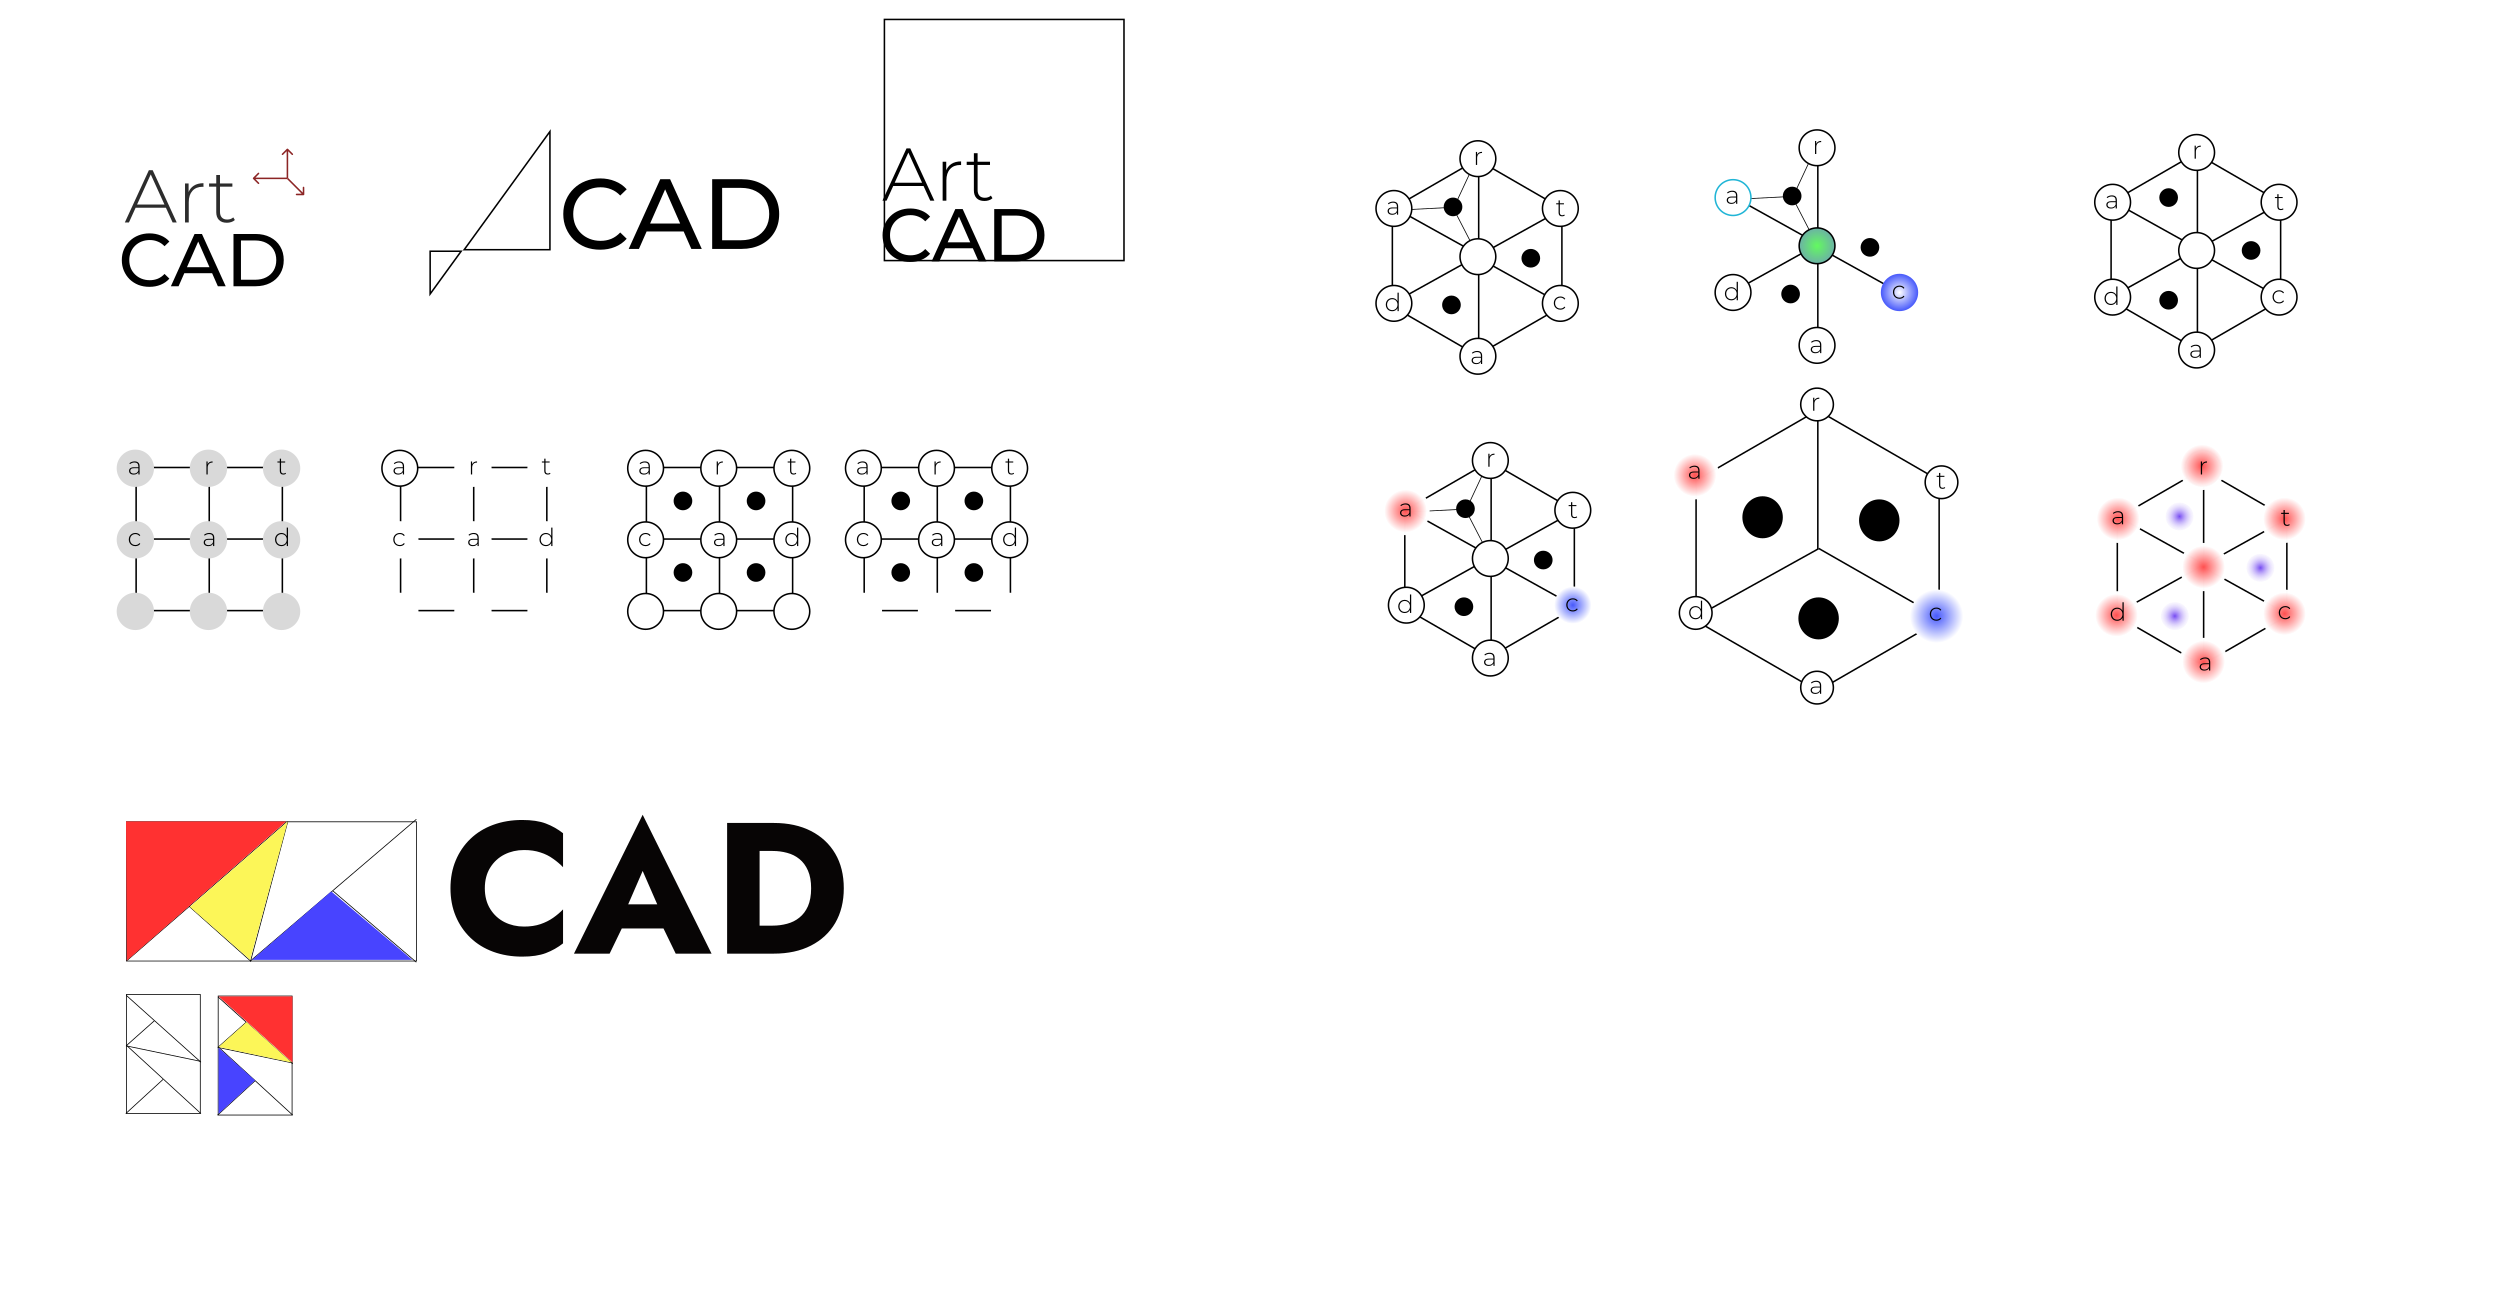 <svg width="1607" height="844" viewBox="0 0 1607 844" fill="none" xmlns="http://www.w3.org/2000/svg">
<rect width="1607" height="844" fill="white"/>
<path d="M585.064 168.384C582.504 168.384 580.136 167.968 577.96 167.136C575.816 166.272 573.944 165.072 572.344 163.536C570.776 161.968 569.544 160.144 568.648 158.064C567.752 155.984 567.304 153.696 567.304 151.2C567.304 148.704 567.752 146.416 568.648 144.336C569.544 142.256 570.792 140.448 572.392 138.912C573.992 137.344 575.864 136.144 578.008 135.312C580.184 134.448 582.552 134.016 585.112 134.016C587.704 134.016 590.088 134.464 592.264 135.36C594.472 136.224 596.344 137.52 597.88 139.248L594.76 142.272C593.48 140.928 592.04 139.936 590.44 139.296C588.84 138.624 587.128 138.288 585.304 138.288C583.416 138.288 581.656 138.608 580.024 139.248C578.424 139.888 577.032 140.784 575.848 141.936C574.664 143.088 573.736 144.464 573.064 146.064C572.424 147.632 572.104 149.344 572.104 151.2C572.104 153.056 572.424 154.784 573.064 156.384C573.736 157.952 574.664 159.312 575.848 160.464C577.032 161.616 578.424 162.512 580.024 163.152C581.656 163.792 583.416 164.112 585.304 164.112C587.128 164.112 588.84 163.792 590.44 163.152C592.04 162.48 593.48 161.456 594.76 160.08L597.88 163.104C596.344 164.832 594.472 166.144 592.264 167.04C590.088 167.936 587.688 168.384 585.064 168.384ZM598.843 168L614.059 134.4H618.811L634.075 168H629.035L615.451 137.088H617.371L603.787 168H598.843ZM605.323 159.6L606.619 155.76H625.531L626.923 159.6H605.323ZM639.087 168V134.4H653.247C656.831 134.4 659.983 135.104 662.703 136.512C665.455 137.92 667.583 139.888 669.087 142.416C670.623 144.944 671.391 147.872 671.391 151.2C671.391 154.528 670.623 157.456 669.087 159.984C667.583 162.512 665.455 164.48 662.703 165.888C659.983 167.296 656.831 168 653.247 168H639.087ZM643.887 163.824H652.959C655.743 163.824 658.143 163.296 660.159 162.24C662.207 161.184 663.791 159.712 664.911 157.824C666.031 155.904 666.591 153.696 666.591 151.2C666.591 148.672 666.031 146.464 664.911 144.576C663.791 142.688 662.207 141.216 660.159 140.16C658.143 139.104 655.743 138.576 652.959 138.576H643.887V163.824Z" fill="black"/>
<path d="M96.064 184.384C93.504 184.384 91.136 183.968 88.96 183.136C86.816 182.272 84.944 181.072 83.344 179.536C81.776 177.968 80.544 176.144 79.648 174.064C78.752 171.984 78.304 169.696 78.304 167.2C78.304 164.704 78.752 162.416 79.648 160.336C80.544 158.256 81.792 156.448 83.392 154.912C84.992 153.344 86.864 152.144 89.008 151.312C91.184 150.448 93.552 150.016 96.112 150.016C98.704 150.016 101.088 150.464 103.264 151.36C105.472 152.224 107.344 153.52 108.88 155.248L105.76 158.272C104.48 156.928 103.04 155.936 101.44 155.296C99.84 154.624 98.128 154.288 96.304 154.288C94.416 154.288 92.656 154.608 91.024 155.248C89.424 155.888 88.032 156.784 86.848 157.936C85.664 159.088 84.736 160.464 84.064 162.064C83.424 163.632 83.104 165.344 83.104 167.2C83.104 169.056 83.424 170.784 84.064 172.384C84.736 173.952 85.664 175.312 86.848 176.464C88.032 177.616 89.424 178.512 91.024 179.152C92.656 179.792 94.416 180.112 96.304 180.112C98.128 180.112 99.84 179.792 101.44 179.152C103.04 178.48 104.48 177.456 105.76 176.08L108.88 179.104C107.344 180.832 105.472 182.144 103.264 183.04C101.088 183.936 98.688 184.384 96.064 184.384ZM109.843 184L125.059 150.4H129.811L145.075 184H140.035L126.451 153.088H128.371L114.787 184H109.843ZM116.323 175.6L117.619 171.76H136.531L137.923 175.6H116.323ZM150.087 184V150.4H164.247C167.831 150.4 170.983 151.104 173.703 152.512C176.455 153.92 178.583 155.888 180.087 158.416C181.623 160.944 182.391 163.872 182.391 167.2C182.391 170.528 181.623 173.456 180.087 175.984C178.583 178.512 176.455 180.48 173.703 181.888C170.983 183.296 167.831 184 164.247 184H150.087ZM154.887 179.824H163.959C166.743 179.824 169.143 179.296 171.159 178.24C173.207 177.184 174.791 175.712 175.911 173.824C177.031 171.904 177.591 169.696 177.591 167.2C177.591 164.672 177.031 162.464 175.911 160.576C174.791 158.688 173.207 157.216 171.159 156.16C169.143 155.104 166.743 154.576 163.959 154.576H154.887V179.824Z" fill="black"/>
<path d="M385.752 160.512C382.339 160.512 379.181 159.957 376.28 158.848C373.421 157.696 370.925 156.096 368.792 154.048C366.701 151.957 365.059 149.525 363.864 146.752C362.669 143.979 362.072 140.928 362.072 137.6C362.072 134.272 362.669 131.221 363.864 128.448C365.059 125.675 366.723 123.264 368.856 121.216C370.989 119.125 373.485 117.525 376.344 116.416C379.245 115.264 382.403 114.688 385.816 114.688C389.272 114.688 392.451 115.285 395.352 116.48C398.296 117.632 400.792 119.36 402.84 121.664L398.68 125.696C396.973 123.904 395.053 122.581 392.92 121.728C390.787 120.832 388.504 120.384 386.072 120.384C383.555 120.384 381.208 120.811 379.032 121.664C376.899 122.517 375.043 123.712 373.464 125.248C371.885 126.784 370.648 128.619 369.752 130.752C368.899 132.843 368.472 135.125 368.472 137.6C368.472 140.075 368.899 142.379 369.752 144.512C370.648 146.603 371.885 148.416 373.464 149.952C375.043 151.488 376.899 152.683 379.032 153.536C381.208 154.389 383.555 154.816 386.072 154.816C388.504 154.816 390.787 154.389 392.92 153.536C395.053 152.64 396.973 151.275 398.68 149.44L402.84 153.472C400.792 155.776 398.296 157.525 395.352 158.72C392.451 159.915 389.251 160.512 385.752 160.512ZM404.123 160L424.412 115.2H430.748L451.1 160H444.38L426.268 118.784H428.828L410.716 160H404.123ZM412.764 148.8L414.492 143.68H439.708L441.564 148.8H412.764ZM457.783 160V115.2H476.663C481.441 115.2 485.644 116.139 489.271 118.016C492.94 119.893 495.777 122.517 497.783 125.888C499.831 129.259 500.855 133.163 500.855 137.6C500.855 142.037 499.831 145.941 497.783 149.312C495.777 152.683 492.94 155.307 489.271 157.184C485.644 159.061 481.441 160 476.663 160H457.783ZM464.183 154.432H476.279C479.991 154.432 483.191 153.728 485.879 152.32C488.609 150.912 490.721 148.949 492.215 146.432C493.708 143.872 494.455 140.928 494.455 137.6C494.455 134.229 493.708 131.285 492.215 128.768C490.721 126.251 488.609 124.288 485.879 122.88C483.191 121.472 479.991 120.768 476.279 120.768H464.183V154.432Z" fill="black"/>
<path d="M567.24 129L582.696 95.4H585.144L600.6 129H597.96L583.368 96.936H584.424L569.88 129H567.24ZM572.904 119.544L573.72 117.48H593.832L594.648 119.544H572.904ZM605.932 129V103.944H608.236V110.808L607.996 110.04C608.7 108.024 609.884 106.472 611.548 105.384C613.212 104.296 615.292 103.752 617.788 103.752V106.104C617.692 106.104 617.596 106.104 617.5 106.104C617.404 106.072 617.308 106.056 617.212 106.056C614.428 106.056 612.252 106.936 610.684 108.696C609.116 110.424 608.332 112.84 608.332 115.944V129H605.932ZM632.822 129.192C630.614 129.192 628.918 128.584 627.734 127.368C626.582 126.152 626.006 124.488 626.006 122.376V98.472H628.406V122.136C628.406 123.736 628.806 124.968 629.606 125.832C630.406 126.696 631.558 127.128 633.062 127.128C634.63 127.128 635.926 126.664 636.95 125.736L637.958 127.416C637.318 128.024 636.534 128.472 635.606 128.76C634.71 129.048 633.782 129.192 632.822 129.192ZM621.398 106.008V103.944H636.374V106.008H621.398Z" fill="black"/>
<path d="M80.24 143L95.696 109.4H98.144L113.6 143H110.96L96.368 110.936H97.424L82.88 143H80.24ZM85.904 133.544L86.72 131.48H106.832L107.648 133.544H85.904ZM118.932 143V117.944H121.236V124.808L120.996 124.04C121.7 122.024 122.884 120.472 124.548 119.384C126.212 118.296 128.292 117.752 130.788 117.752V120.104C130.692 120.104 130.596 120.104 130.5 120.104C130.404 120.072 130.308 120.056 130.212 120.056C127.428 120.056 125.252 120.936 123.684 122.696C122.116 124.424 121.332 126.84 121.332 129.944V143H118.932ZM145.822 143.192C143.614 143.192 141.918 142.584 140.734 141.368C139.582 140.152 139.006 138.488 139.006 136.376V112.472H141.406V136.136C141.406 137.736 141.806 138.968 142.606 139.832C143.406 140.696 144.558 141.128 146.062 141.128C147.63 141.128 148.926 140.664 149.95 139.736L150.958 141.416C150.318 142.024 149.534 142.472 148.606 142.76C147.71 143.048 146.782 143.192 145.822 143.192ZM134.398 120.008V117.944H149.374V120.008H134.398Z" fill="#2C2C2C"/>
<rect x="568.5" y="12.5" width="154" height="155" stroke="black"/>
<rect x="-0.25" y="0.25" width="47.5" height="76.5" transform="matrix(-1 0 0 1 128.5 639)" stroke="black" stroke-width="0.5"/>
<path d="M195.107 125.5C195.383 125.5 195.607 125.276 195.607 125L195.607 120.5C195.607 120.224 195.383 120 195.107 120C194.831 120 194.607 120.224 194.607 120.5L194.607 124.5L190.607 124.5C190.331 124.5 190.107 124.724 190.107 125C190.107 125.276 190.331 125.5 190.607 125.5L195.107 125.5ZM184.396 114.996L194.754 125.354L195.461 124.646L185.104 114.289L184.396 114.996Z" fill="#8C2525"/>
<path d="M162.647 114.289C162.451 114.485 162.451 114.801 162.647 114.996L165.829 118.178C166.024 118.374 166.34 118.374 166.536 118.178C166.731 117.983 166.731 117.667 166.536 117.471L163.707 114.643L166.536 111.814C166.731 111.619 166.731 111.303 166.536 111.107C166.34 110.912 166.024 110.912 165.829 111.107L162.647 114.289ZM184.608 114.143L163 114.143L163 115.143L184.608 115.143L184.608 114.143Z" fill="#8C2525"/>
<path d="M185.104 95.646C184.908 95.451 184.592 95.451 184.396 95.646L181.214 98.828C181.019 99.024 181.019 99.34 181.214 99.535C181.41 99.731 181.726 99.731 181.922 99.535L184.75 96.707L187.578 99.535C187.774 99.731 188.09 99.731 188.286 99.535C188.481 99.34 188.481 99.024 188.286 98.828L185.104 95.646ZM185.25 114.643L185.25 96L184.25 96L184.25 114.643L185.25 114.643Z" fill="#8C2525"/>
<line x1="81.167" y1="639.814" x2="129.167" y2="682.814" stroke="black" stroke-width="0.5"/>
<line x1="99.166" y1="656.187" x2="81.166" y2="672.187" stroke="black" stroke-width="0.5"/>
<line x1="128.949" y1="682.245" x2="80.949" y2="672.245" stroke="black" stroke-width="0.5"/>
<line x1="81.169" y1="671.816" x2="129.169" y2="715.816" stroke="black" stroke-width="0.5"/>
<line x1="80.831" y1="715.816" x2="104.831" y2="693.816" stroke="black" stroke-width="0.5"/>
<rect x="-0.25" y="0.25" width="47.5" height="76.5" transform="matrix(-1 0 0 1 187.5 640)" stroke="black" stroke-width="0.5"/>
<line x1="140.167" y1="640.814" x2="188.167" y2="683.814" stroke="black" stroke-width="0.5"/>
<line x1="158.166" y1="657.187" x2="140.166" y2="673.187" stroke="black" stroke-width="0.5"/>
<line x1="187.949" y1="683.245" x2="139.949" y2="673.245" stroke="black" stroke-width="0.5"/>
<line x1="140.169" y1="672.816" x2="188.169" y2="716.816" stroke="black" stroke-width="0.5"/>
<line x1="139.831" y1="716.816" x2="163.831" y2="694.816" stroke="black" stroke-width="0.5"/>
<path d="M276.5 161.5H296.424L276.5 188.96V161.5ZM353.5 160.5H298.385L353.5 84.54V160.5Z" stroke="black"/>
<line x1="87" y1="300.5" x2="134" y2="300.5" stroke="black"/>
<line x1="257" y1="300.5" x2="304" y2="300.5" stroke="black"/>
<line x1="415" y1="300.5" x2="462" y2="300.5" stroke="black"/>
<line x1="555" y1="300.5" x2="602" y2="300.5" stroke="black"/>
<line x1="87.5" y1="301" x2="87.5" y2="348" stroke="black"/>
<line x1="415.5" y1="301" x2="415.5" y2="348" stroke="black"/>
<line x1="257.5" y1="301" x2="257.5" y2="348" stroke="black"/>
<line x1="555.5" y1="301" x2="555.5" y2="348" stroke="black"/>
<line x1="462.5" y1="301" x2="462.5" y2="348" stroke="black"/>
<line x1="134.5" y1="301" x2="134.5" y2="348" stroke="black"/>
<line x1="304.5" y1="301" x2="304.5" y2="348" stroke="black"/>
<line x1="509.5" y1="301" x2="509.5" y2="348" stroke="black"/>
<line x1="602.5" y1="301" x2="602.5" y2="348" stroke="black"/>
<line x1="181.5" y1="301" x2="181.5" y2="348" stroke="black"/>
<line x1="509.5" y1="346" x2="509.5" y2="393" stroke="black"/>
<line x1="351.5" y1="301" x2="351.5" y2="348" stroke="black"/>
<line x1="649.5" y1="301" x2="649.5" y2="348" stroke="black"/>
<line x1="462.5" y1="346" x2="462.5" y2="393" stroke="black"/>
<line x1="181.5" y1="346" x2="181.5" y2="393" stroke="black"/>
<line x1="351.5" y1="346" x2="351.5" y2="393" stroke="black"/>
<line x1="415.5" y1="346" x2="415.5" y2="393" stroke="black"/>
<line x1="649.5" y1="346" x2="649.5" y2="393" stroke="black"/>
<line x1="134.5" y1="346" x2="134.5" y2="393" stroke="black"/>
<line x1="415" y1="346.5" x2="462" y2="346.5" stroke="black"/>
<line x1="895.757" y1="194.563" x2="949.757" y2="164.563" stroke="black"/>
<line x1="1004.24" y1="134.437" x2="950.243" y2="164.437" stroke="black"/>
<line y1="-0.5" x2="61.774" y2="-0.5" transform="matrix(0.874 0.486 0.486 -0.874 950 165)" stroke="black"/>
<line y1="-0.5" x2="61.774" y2="-0.5" transform="matrix(-0.874 -0.486 -0.486 0.874 950 164)" stroke="black"/>
<line y1="-0.5" x2="61.774" y2="-0.5" transform="matrix(-4.37114e-08 -1 -1 4.37114e-08 950 163.774)" stroke="black"/>
<line x1="934.773" y1="132.894" x2="948.773" y2="102.894" stroke="black" stroke-width="0.5"/>
<line x1="934.013" y1="133.25" x2="895.013" y2="135.25" stroke="black" stroke-width="0.5"/>
<line x1="949.778" y1="164.115" x2="933.778" y2="133.115" stroke="black" stroke-width="0.5"/>
<line y1="-0.5" x2="61.774" y2="-0.5" transform="matrix(-4.37114e-08 -1 -1 4.37114e-08 950 227.774)" stroke="black"/>
<line x1="1113.76" y1="187.563" x2="1167.76" y2="157.563" stroke="black"/>
<line y1="-0.5" x2="61.774" y2="-0.5" transform="matrix(0.874 0.486 0.486 -0.874 1168 158)" stroke="black"/>
<line y1="-0.5" x2="61.774" y2="-0.5" transform="matrix(-0.874 -0.486 -0.486 0.874 1168 157)" stroke="black"/>
<line y1="-0.5" x2="61.774" y2="-0.5" transform="matrix(-4.37114e-08 -1 -1 4.37114e-08 1168 156.774)" stroke="black"/>
<line x1="1152.77" y1="125.894" x2="1166.77" y2="95.894" stroke="black" stroke-width="0.5"/>
<line x1="1152.01" y1="126.25" x2="1113.01" y2="128.25" stroke="black" stroke-width="0.5"/>
<line x1="1167.78" y1="157.115" x2="1151.78" y2="126.115" stroke="black" stroke-width="0.5"/>
<line y1="-0.5" x2="61.774" y2="-0.5" transform="matrix(-4.37114e-08 -1 -1 4.37114e-08 1168 220.774)" stroke="black"/>
<line x1="304.5" y1="346" x2="304.5" y2="393" stroke="black"/>
<line x1="602.5" y1="346" x2="602.5" y2="393" stroke="black"/>
<line x1="415" y1="392.5" x2="462" y2="392.5" stroke="black"/>
<line x1="87.5" y1="346" x2="87.5" y2="393" stroke="black"/>
<line x1="257.5" y1="346" x2="257.5" y2="393" stroke="black"/>
<line x1="462" y1="300.5" x2="509" y2="300.5" stroke="black"/>
<line x1="555.5" y1="346" x2="555.5" y2="393" stroke="black"/>
<line x1="87" y1="346.5" x2="134" y2="346.5" stroke="black"/>
<line x1="462" y1="346.5" x2="509" y2="346.5" stroke="black"/>
<line x1="257" y1="346.5" x2="304" y2="346.5" stroke="black"/>
<line x1="555" y1="346.5" x2="602" y2="346.5" stroke="black"/>
<line x1="462" y1="392.5" x2="509" y2="392.5" stroke="black"/>
<line x1="87" y1="392.5" x2="134" y2="392.5" stroke="black"/>
<line x1="257" y1="392.5" x2="304" y2="392.5" stroke="black"/>
<circle cx="415" cy="301" r="11.5" fill="white" stroke="black"/>
<line x1="555" y1="392.5" x2="602" y2="392.5" stroke="black"/>
<line x1="134" y1="300.5" x2="181" y2="300.5" stroke="black"/>
<circle cx="462" cy="301" r="11.5" fill="white" stroke="black"/>
<line x1="304" y1="300.5" x2="351" y2="300.5" stroke="black"/>
<line x1="602" y1="300.5" x2="649" y2="300.5" stroke="black"/>
<circle cx="509" cy="301" r="11.5" fill="white" stroke="black"/>
<line x1="134" y1="346.5" x2="181" y2="346.5" stroke="black"/>
<line x1="304" y1="346.5" x2="351" y2="346.5" stroke="black"/>
<circle cx="415" cy="347" r="11.5" fill="white" stroke="black"/>
<line x1="602" y1="346.5" x2="649" y2="346.5" stroke="black"/>
<line x1="134" y1="392.5" x2="181" y2="392.5" stroke="black"/>
<circle cx="462" cy="347" r="11.5" fill="white" stroke="black"/>
<line x1="304" y1="392.5" x2="351" y2="392.5" stroke="black"/>
<line x1="602" y1="392.5" x2="649" y2="392.5" stroke="black"/>
<circle cx="934" cy="133" r="6" fill="black"/>
<circle cx="984" cy="166" r="6" fill="black"/>
<circle cx="933" cy="196" r="6" fill="black"/>
<circle cx="1152" cy="126" r="6" fill="black"/>
<circle cx="1202" cy="159" r="6" fill="black"/>
<circle cx="1151" cy="189" r="6" fill="black"/>
<circle cx="509" cy="347" r="11.5" fill="white" stroke="black"/>
<circle cx="87" cy="301" r="12" fill="#D9D9D9"/>
<circle cx="257" cy="301" r="11.5" fill="white" stroke="black"/>
<circle cx="415" cy="393" r="11.5" fill="white" stroke="black"/>
<circle cx="555" cy="301" r="11.5" fill="white" stroke="black"/>
<circle cx="134" cy="301" r="12" fill="#D9D9D9"/>
<circle cx="462" cy="393" r="11.5" fill="white" stroke="black"/>
<circle cx="439" cy="322" r="6" fill="black"/>
<circle cx="486" cy="322" r="6" fill="black"/>
<circle cx="439" cy="368" r="6" fill="black"/>
<circle cx="486" cy="368" r="6" fill="black"/>
<circle cx="304" cy="301" r="12" fill="white"/>
<circle cx="602" cy="301" r="11.5" fill="white" stroke="black"/>
<circle cx="509" cy="393" r="11.5" fill="white" stroke="black"/>
<circle cx="181" cy="301" r="12" fill="#D9D9D9"/>
<circle cx="351" cy="301" r="12" fill="white"/>
<path d="M416.96 305V303.096L416.928 302.808V299.672C416.928 298.893 416.715 298.301 416.288 297.896C415.872 297.491 415.259 297.288 414.448 297.288C413.872 297.288 413.333 297.389 412.832 297.592C412.341 297.784 411.92 298.035 411.568 298.344L411.168 297.768C411.584 297.395 412.085 297.107 412.672 296.904C413.259 296.691 413.872 296.584 414.512 296.584C415.547 296.584 416.341 296.845 416.896 297.368C417.451 297.891 417.728 298.669 417.728 299.704V305H416.96ZM413.952 305.064C413.333 305.064 412.795 304.968 412.336 304.776C411.888 304.573 411.541 304.291 411.296 303.928C411.061 303.565 410.944 303.149 410.944 302.68C410.944 302.253 411.04 301.869 411.232 301.528C411.435 301.176 411.765 300.893 412.224 300.68C412.683 300.456 413.296 300.344 414.064 300.344H417.136V300.968H414.08C413.216 300.968 412.608 301.128 412.256 301.448C411.915 301.768 411.744 302.168 411.744 302.648C411.744 303.181 411.947 303.608 412.352 303.928C412.757 304.248 413.328 304.408 414.064 304.408C414.768 304.408 415.36 304.248 415.84 303.928C416.331 303.608 416.693 303.144 416.928 302.536L417.152 303.08C416.928 303.688 416.544 304.173 416 304.536C415.467 304.888 414.784 305.064 413.952 305.064Z" fill="black"/>
<circle cx="649" cy="301" r="11.5" fill="white" stroke="black"/>
<circle cx="87" cy="347" r="12" fill="#D9D9D9"/>
<path d="M415.008 351.064C414.197 351.064 413.472 350.883 412.832 350.52C412.203 350.157 411.701 349.656 411.328 349.016C410.965 348.376 410.784 347.645 410.784 346.824C410.784 345.992 410.965 345.256 411.328 344.616C411.701 343.976 412.203 343.48 412.832 343.128C413.472 342.765 414.197 342.584 415.008 342.584C415.68 342.584 416.288 342.712 416.832 342.968C417.387 343.224 417.835 343.608 418.176 344.12L417.584 344.552C417.285 344.125 416.912 343.811 416.464 343.608C416.016 343.405 415.531 343.304 415.008 343.304C414.357 343.304 413.771 343.453 413.248 343.752C412.736 344.04 412.331 344.451 412.032 344.984C411.744 345.507 411.6 346.12 411.6 346.824C411.6 347.528 411.744 348.147 412.032 348.68C412.331 349.203 412.736 349.613 413.248 349.912C413.771 350.2 414.357 350.344 415.008 350.344C415.531 350.344 416.016 350.243 416.464 350.04C416.912 349.837 417.285 349.523 417.584 349.096L418.176 349.528C417.835 350.04 417.387 350.424 416.832 350.68C416.288 350.936 415.68 351.064 415.008 351.064Z" fill="black"/>
<circle cx="257" cy="347" r="12" fill="white"/>
<circle cx="555" cy="347" r="11.5" fill="white" stroke="black"/>
<path d="M460.696 305V296.648H461.464V298.936L461.384 298.68C461.619 298.008 462.013 297.491 462.568 297.128C463.123 296.765 463.816 296.584 464.648 296.584V297.368C464.616 297.368 464.584 297.368 464.552 297.368C464.52 297.357 464.488 297.352 464.456 297.352C463.528 297.352 462.803 297.645 462.28 298.232C461.757 298.808 461.496 299.613 461.496 300.648V305H460.696Z" fill="black"/>
<circle cx="134" cy="347" r="12" fill="#D9D9D9"/>
<circle cx="304" cy="347" r="12" fill="white"/>
<path d="M464.96 351V349.096L464.928 348.808V345.672C464.928 344.893 464.715 344.301 464.288 343.896C463.872 343.491 463.259 343.288 462.448 343.288C461.872 343.288 461.333 343.389 460.832 343.592C460.341 343.784 459.92 344.035 459.568 344.344L459.168 343.768C459.584 343.395 460.085 343.107 460.672 342.904C461.259 342.691 461.872 342.584 462.512 342.584C463.547 342.584 464.341 342.845 464.896 343.368C465.451 343.891 465.728 344.669 465.728 345.704V351H464.96ZM461.952 351.064C461.333 351.064 460.795 350.968 460.336 350.776C459.888 350.573 459.541 350.291 459.296 349.928C459.061 349.565 458.944 349.149 458.944 348.68C458.944 348.253 459.04 347.869 459.232 347.528C459.435 347.176 459.765 346.893 460.224 346.68C460.683 346.456 461.296 346.344 462.064 346.344H465.136V346.968H462.08C461.216 346.968 460.608 347.128 460.256 347.448C459.915 347.768 459.744 348.168 459.744 348.648C459.744 349.181 459.947 349.608 460.352 349.928C460.757 350.248 461.328 350.408 462.064 350.408C462.768 350.408 463.36 350.248 463.84 349.928C464.331 349.608 464.693 349.144 464.928 348.536L465.152 349.08C464.928 349.688 464.544 350.173 464 350.536C463.467 350.888 462.784 351.064 461.952 351.064Z" fill="black"/>
<circle cx="602" cy="347" r="11.5" fill="white" stroke="black"/>
<circle cx="181" cy="347" r="12" fill="#D9D9D9"/>
<path d="M895.007 134.039L949.5 102.577L1003.99 134.039V196.961L949.5 228.423L895.007 196.961V134.039Z" stroke="black"/>
<path d="M510.128 305.064C509.392 305.064 508.827 304.861 508.432 304.456C508.048 304.051 507.856 303.496 507.856 302.792V294.824H508.656V302.712C508.656 303.245 508.789 303.656 509.056 303.944C509.323 304.232 509.707 304.376 510.208 304.376C510.731 304.376 511.163 304.221 511.504 303.912L511.84 304.472C511.627 304.675 511.365 304.824 511.056 304.92C510.757 305.016 510.448 305.064 510.128 305.064ZM506.32 297.336V296.648H511.312V297.336H506.32Z" fill="black"/>
<circle cx="351" cy="347" r="12" fill="white"/>
<circle cx="649" cy="347" r="11.5" fill="white" stroke="black"/>
<path d="M508.912 351.064C508.133 351.064 507.429 350.888 506.8 350.536C506.181 350.173 505.691 349.672 505.328 349.032C504.965 348.392 504.784 347.656 504.784 346.824C504.784 345.981 504.965 345.245 505.328 344.616C505.691 343.976 506.181 343.48 506.8 343.128C507.429 342.765 508.133 342.584 508.912 342.584C509.648 342.584 510.309 342.755 510.896 343.096C511.493 343.437 511.963 343.923 512.304 344.552C512.656 345.181 512.832 345.939 512.832 346.824C512.832 347.688 512.661 348.44 512.32 349.08C511.979 349.72 511.509 350.211 510.912 350.552C510.325 350.893 509.659 351.064 508.912 351.064ZM508.96 350.344C509.6 350.344 510.171 350.2 510.672 349.912C511.184 349.613 511.584 349.197 511.872 348.664C512.171 348.131 512.32 347.517 512.32 346.824C512.32 346.12 512.171 345.507 511.872 344.984C511.584 344.451 511.184 344.04 510.672 343.752C510.171 343.453 509.6 343.304 508.96 343.304C508.32 343.304 507.744 343.453 507.232 343.752C506.731 344.04 506.331 344.451 506.032 344.984C505.744 345.507 505.6 346.12 505.6 346.824C505.6 347.517 505.744 348.131 506.032 348.664C506.331 349.197 506.731 349.613 507.232 349.912C507.744 350.2 508.32 350.344 508.96 350.344ZM512.336 351V348.264L512.48 346.808L512.32 345.352V339.128H513.12V351H512.336Z" fill="black"/>
<circle cx="87" cy="393" r="12" fill="#D9D9D9"/>
<circle cx="950" cy="102" r="11.5" fill="white" stroke="black"/>
<circle cx="896" cy="134" r="11.5" fill="white" stroke="black"/>
<circle cx="896" cy="195" r="11.5" fill="white" stroke="black"/>
<circle cx="950" cy="229" r="11.5" fill="white" stroke="black"/>
<circle cx="1003" cy="195" r="11.5" fill="white" stroke="black"/>
<circle cx="950" cy="165" r="11.5" fill="white" stroke="black"/>
<circle cx="1003" cy="134" r="11.5" fill="white" stroke="black"/>
<circle cx="1168" cy="95" r="11.5" fill="white" stroke="black"/>
<circle cx="1114" cy="127" r="11.5" fill="white" stroke="#21B5D6"/>
<circle cx="1114" cy="188" r="11.5" fill="white" stroke="black"/>
<circle cx="1168" cy="222" r="11.5" fill="white" stroke="black"/>
<circle cx="1221" cy="188" r="12" fill="url(#paint0_radial_1_2)"/>
<circle cx="257" cy="393" r="12" fill="white"/>
<circle cx="555" cy="393" r="12" fill="white"/>
<circle cx="134" cy="393" r="12" fill="#D9D9D9"/>
<circle cx="304" cy="393" r="12" fill="white"/>
<circle cx="602" cy="393" r="12" fill="white"/>
<circle cx="579" cy="322" r="6" fill="black"/>
<circle cx="1168" cy="158" r="11.5" fill="url(#paint1_radial_1_2)" stroke="black"/>
<circle cx="626" cy="322" r="6" fill="black"/>
<circle cx="579" cy="368" r="6" fill="black"/>
<circle cx="626" cy="368" r="6" fill="black"/>
<circle cx="181" cy="393" r="12" fill="#D9D9D9"/>
<circle cx="351" cy="393" r="12" fill="white"/>
<circle cx="649" cy="393" r="12" fill="white"/>
<path d="M897.96 138V136.096L897.928 135.808V132.672C897.928 131.893 897.715 131.301 897.288 130.896C896.872 130.491 896.259 130.288 895.448 130.288C894.872 130.288 894.333 130.389 893.832 130.592C893.341 130.784 892.92 131.035 892.568 131.344L892.168 130.768C892.584 130.395 893.085 130.107 893.672 129.904C894.259 129.691 894.872 129.584 895.512 129.584C896.547 129.584 897.341 129.845 897.896 130.368C898.451 130.891 898.728 131.669 898.728 132.704V138H897.96ZM894.952 138.064C894.333 138.064 893.795 137.968 893.336 137.776C892.888 137.573 892.541 137.291 892.296 136.928C892.061 136.565 891.944 136.149 891.944 135.68C891.944 135.253 892.04 134.869 892.232 134.528C892.435 134.176 892.765 133.893 893.224 133.68C893.683 133.456 894.296 133.344 895.064 133.344H898.136V133.968H895.08C894.216 133.968 893.608 134.128 893.256 134.448C892.915 134.768 892.744 135.168 892.744 135.648C892.744 136.181 892.947 136.608 893.352 136.928C893.757 137.248 894.328 137.408 895.064 137.408C895.768 137.408 896.36 137.248 896.84 136.928C897.331 136.608 897.693 136.144 897.928 135.536L898.152 136.08C897.928 136.688 897.544 137.173 897 137.536C896.467 137.888 895.784 138.064 894.952 138.064Z" fill="black"/>
<path d="M948.696 106V97.648H949.464V99.936L949.384 99.68C949.619 99.008 950.013 98.491 950.568 98.128C951.123 97.765 951.816 97.584 952.648 97.584V98.368C952.616 98.368 952.584 98.368 952.552 98.368C952.52 98.357 952.488 98.352 952.456 98.352C951.528 98.352 950.803 98.645 950.28 99.232C949.757 99.808 949.496 100.613 949.496 101.648V106H948.696Z" fill="black"/>
<path d="M1004.13 139.064C1003.39 139.064 1002.83 138.861 1002.43 138.456C1002.05 138.051 1001.86 137.496 1001.86 136.792V128.824H1002.66V136.712C1002.66 137.245 1002.79 137.656 1003.06 137.944C1003.32 138.232 1003.71 138.376 1004.21 138.376C1004.73 138.376 1005.16 138.221 1005.5 137.912L1005.84 138.472C1005.63 138.675 1005.37 138.824 1005.06 138.92C1004.76 139.016 1004.45 139.064 1004.13 139.064ZM1000.32 131.336V130.648H1005.31V131.336H1000.32Z" fill="black"/>
<path d="M1003.01 199.064C1002.2 199.064 1001.47 198.883 1000.83 198.52C1000.2 198.157 999.701 197.656 999.328 197.016C998.965 196.376 998.784 195.645 998.784 194.824C998.784 193.992 998.965 193.256 999.328 192.616C999.701 191.976 1000.2 191.48 1000.83 191.128C1001.47 190.765 1002.2 190.584 1003.01 190.584C1003.68 190.584 1004.29 190.712 1004.83 190.968C1005.39 191.224 1005.83 191.608 1006.18 192.12L1005.58 192.552C1005.29 192.125 1004.91 191.811 1004.46 191.608C1004.02 191.405 1003.53 191.304 1003.01 191.304C1002.36 191.304 1001.77 191.453 1001.25 191.752C1000.74 192.04 1000.33 192.451 1000.03 192.984C999.744 193.507 999.6 194.12 999.6 194.824C999.6 195.528 999.744 196.147 1000.03 196.68C1000.33 197.203 1000.74 197.613 1001.25 197.912C1001.77 198.2 1002.36 198.344 1003.01 198.344C1003.53 198.344 1004.02 198.243 1004.46 198.04C1004.91 197.837 1005.29 197.523 1005.58 197.096L1006.18 197.528C1005.83 198.04 1005.39 198.424 1004.83 198.68C1004.29 198.936 1003.68 199.064 1003.01 199.064Z" fill="black"/>
<path d="M951.96 234V232.096L951.928 231.808V228.672C951.928 227.893 951.715 227.301 951.288 226.896C950.872 226.491 950.259 226.288 949.448 226.288C948.872 226.288 948.333 226.389 947.832 226.592C947.341 226.784 946.92 227.035 946.568 227.344L946.168 226.768C946.584 226.395 947.085 226.107 947.672 225.904C948.259 225.691 948.872 225.584 949.512 225.584C950.547 225.584 951.341 225.845 951.896 226.368C952.451 226.891 952.728 227.669 952.728 228.704V234H951.96ZM948.952 234.064C948.333 234.064 947.795 233.968 947.336 233.776C946.888 233.573 946.541 233.291 946.296 232.928C946.061 232.565 945.944 232.149 945.944 231.68C945.944 231.253 946.04 230.869 946.232 230.528C946.435 230.176 946.765 229.893 947.224 229.68C947.683 229.456 948.296 229.344 949.064 229.344H952.136V229.968H949.08C948.216 229.968 947.608 230.128 947.256 230.448C946.915 230.768 946.744 231.168 946.744 231.648C946.744 232.181 946.947 232.608 947.352 232.928C947.757 233.248 948.328 233.408 949.064 233.408C949.768 233.408 950.36 233.248 950.84 232.928C951.331 232.608 951.693 232.144 951.928 231.536L952.152 232.08C951.928 232.688 951.544 233.173 951 233.536C950.467 233.888 949.784 234.064 948.952 234.064Z" fill="black"/>
<path d="M894.912 200.064C894.133 200.064 893.429 199.888 892.8 199.536C892.181 199.173 891.691 198.672 891.328 198.032C890.965 197.392 890.784 196.656 890.784 195.824C890.784 194.981 890.965 194.245 891.328 193.616C891.691 192.976 892.181 192.48 892.8 192.128C893.429 191.765 894.133 191.584 894.912 191.584C895.648 191.584 896.309 191.755 896.896 192.096C897.493 192.437 897.963 192.923 898.304 193.552C898.656 194.181 898.832 194.939 898.832 195.824C898.832 196.688 898.661 197.44 898.32 198.08C897.979 198.72 897.509 199.211 896.912 199.552C896.325 199.893 895.659 200.064 894.912 200.064ZM894.96 199.344C895.6 199.344 896.171 199.2 896.672 198.912C897.184 198.613 897.584 198.197 897.872 197.664C898.171 197.131 898.32 196.517 898.32 195.824C898.32 195.12 898.171 194.507 897.872 193.984C897.584 193.451 897.184 193.04 896.672 192.752C896.171 192.453 895.6 192.304 894.96 192.304C894.32 192.304 893.744 192.453 893.232 192.752C892.731 193.04 892.331 193.451 892.032 193.984C891.744 194.507 891.6 195.12 891.6 195.824C891.6 196.517 891.744 197.131 892.032 197.664C892.331 198.197 892.731 198.613 893.232 198.912C893.744 199.2 894.32 199.344 894.96 199.344ZM898.336 200V197.264L898.48 195.808L898.32 194.352V188.128H899.12V200H898.336Z" fill="black"/>
<path d="M1115.96 131V129.096L1115.93 128.808V125.672C1115.93 124.893 1115.71 124.301 1115.29 123.896C1114.87 123.491 1114.26 123.288 1113.45 123.288C1112.87 123.288 1112.33 123.389 1111.83 123.592C1111.34 123.784 1110.92 124.035 1110.57 124.344L1110.17 123.768C1110.58 123.395 1111.09 123.107 1111.67 122.904C1112.26 122.691 1112.87 122.584 1113.51 122.584C1114.55 122.584 1115.34 122.845 1115.9 123.368C1116.45 123.891 1116.73 124.669 1116.73 125.704V131H1115.96ZM1112.95 131.064C1112.33 131.064 1111.79 130.968 1111.34 130.776C1110.89 130.573 1110.54 130.291 1110.3 129.928C1110.06 129.565 1109.94 129.149 1109.94 128.68C1109.94 128.253 1110.04 127.869 1110.23 127.528C1110.43 127.176 1110.77 126.893 1111.22 126.68C1111.68 126.456 1112.3 126.344 1113.06 126.344H1116.14V126.968H1113.08C1112.22 126.968 1111.61 127.128 1111.26 127.448C1110.91 127.768 1110.74 128.168 1110.74 128.648C1110.74 129.181 1110.95 129.608 1111.35 129.928C1111.76 130.248 1112.33 130.408 1113.06 130.408C1113.77 130.408 1114.36 130.248 1114.84 129.928C1115.33 129.608 1115.69 129.144 1115.93 128.536L1116.15 129.08C1115.93 129.688 1115.54 130.173 1115 130.536C1114.47 130.888 1113.78 131.064 1112.95 131.064Z" fill="black"/>
<path d="M1166.7 99V90.648H1167.46V92.936L1167.38 92.68C1167.62 92.008 1168.01 91.491 1168.57 91.128C1169.12 90.765 1169.82 90.584 1170.65 90.584V91.368C1170.62 91.368 1170.58 91.368 1170.55 91.368C1170.52 91.357 1170.49 91.352 1170.46 91.352C1169.53 91.352 1168.8 91.645 1168.28 92.232C1167.76 92.808 1167.5 93.613 1167.5 94.648V99H1166.7Z" fill="black"/>
<path d="M1221.01 192.064C1220.2 192.064 1219.47 191.883 1218.83 191.52C1218.2 191.157 1217.7 190.656 1217.33 190.016C1216.97 189.376 1216.78 188.645 1216.78 187.824C1216.78 186.992 1216.97 186.256 1217.33 185.616C1217.7 184.976 1218.2 184.48 1218.83 184.128C1219.47 183.765 1220.2 183.584 1221.01 183.584C1221.68 183.584 1222.29 183.712 1222.83 183.968C1223.39 184.224 1223.83 184.608 1224.18 185.12L1223.58 185.552C1223.29 185.125 1222.91 184.811 1222.46 184.608C1222.02 184.405 1221.53 184.304 1221.01 184.304C1220.36 184.304 1219.77 184.453 1219.25 184.752C1218.74 185.04 1218.33 185.451 1218.03 185.984C1217.74 186.507 1217.6 187.12 1217.6 187.824C1217.6 188.528 1217.74 189.147 1218.03 189.68C1218.33 190.203 1218.74 190.613 1219.25 190.912C1219.77 191.2 1220.36 191.344 1221.01 191.344C1221.53 191.344 1222.02 191.243 1222.46 191.04C1222.91 190.837 1223.29 190.523 1223.58 190.096L1224.18 190.528C1223.83 191.04 1223.39 191.424 1222.83 191.68C1222.29 191.936 1221.68 192.064 1221.01 192.064Z" fill="black"/>
<path d="M1169.96 227V225.096L1169.93 224.808V221.672C1169.93 220.893 1169.71 220.301 1169.29 219.896C1168.87 219.491 1168.26 219.288 1167.45 219.288C1166.87 219.288 1166.33 219.389 1165.83 219.592C1165.34 219.784 1164.92 220.035 1164.57 220.344L1164.17 219.768C1164.58 219.395 1165.09 219.107 1165.67 218.904C1166.26 218.691 1166.87 218.584 1167.51 218.584C1168.55 218.584 1169.34 218.845 1169.9 219.368C1170.45 219.891 1170.73 220.669 1170.73 221.704V227H1169.96ZM1166.95 227.064C1166.33 227.064 1165.79 226.968 1165.34 226.776C1164.89 226.573 1164.54 226.291 1164.3 225.928C1164.06 225.565 1163.94 225.149 1163.94 224.68C1163.94 224.253 1164.04 223.869 1164.23 223.528C1164.43 223.176 1164.77 222.893 1165.22 222.68C1165.68 222.456 1166.3 222.344 1167.06 222.344H1170.14V222.968H1167.08C1166.22 222.968 1165.61 223.128 1165.26 223.448C1164.91 223.768 1164.74 224.168 1164.74 224.648C1164.74 225.181 1164.95 225.608 1165.35 225.928C1165.76 226.248 1166.33 226.408 1167.06 226.408C1167.77 226.408 1168.36 226.248 1168.84 225.928C1169.33 225.608 1169.69 225.144 1169.93 224.536L1170.15 225.08C1169.93 225.688 1169.54 226.173 1169 226.536C1168.47 226.888 1167.78 227.064 1166.95 227.064Z" fill="black"/>
<path d="M1112.91 193.064C1112.13 193.064 1111.43 192.888 1110.8 192.536C1110.18 192.173 1109.69 191.672 1109.33 191.032C1108.97 190.392 1108.78 189.656 1108.78 188.824C1108.78 187.981 1108.97 187.245 1109.33 186.616C1109.69 185.976 1110.18 185.48 1110.8 185.128C1111.43 184.765 1112.13 184.584 1112.91 184.584C1113.65 184.584 1114.31 184.755 1114.9 185.096C1115.49 185.437 1115.96 185.923 1116.3 186.552C1116.66 187.181 1116.83 187.939 1116.83 188.824C1116.83 189.688 1116.66 190.44 1116.32 191.08C1115.98 191.72 1115.51 192.211 1114.91 192.552C1114.33 192.893 1113.66 193.064 1112.91 193.064ZM1112.96 192.344C1113.6 192.344 1114.17 192.2 1114.67 191.912C1115.18 191.613 1115.58 191.197 1115.87 190.664C1116.17 190.131 1116.32 189.517 1116.32 188.824C1116.32 188.12 1116.17 187.507 1115.87 186.984C1115.58 186.451 1115.18 186.04 1114.67 185.752C1114.17 185.453 1113.6 185.304 1112.96 185.304C1112.32 185.304 1111.74 185.453 1111.23 185.752C1110.73 186.04 1110.33 186.451 1110.03 186.984C1109.74 187.507 1109.6 188.12 1109.6 188.824C1109.6 189.517 1109.74 190.131 1110.03 190.664C1110.33 191.197 1110.73 191.613 1111.23 191.912C1111.74 192.2 1112.32 192.344 1112.96 192.344ZM1116.34 193V190.264L1116.48 188.808L1116.32 187.352V181.128H1117.12V193H1116.34Z" fill="black"/>
<path d="M88.96 305V303.096L88.928 302.808V299.672C88.928 298.893 88.715 298.301 88.288 297.896C87.872 297.491 87.259 297.288 86.448 297.288C85.872 297.288 85.333 297.389 84.832 297.592C84.341 297.784 83.92 298.035 83.568 298.344L83.168 297.768C83.584 297.395 84.085 297.107 84.672 296.904C85.259 296.691 85.872 296.584 86.512 296.584C87.547 296.584 88.341 296.845 88.896 297.368C89.451 297.891 89.728 298.669 89.728 299.704V305H88.96ZM85.952 305.064C85.333 305.064 84.795 304.968 84.336 304.776C83.888 304.573 83.541 304.291 83.296 303.928C83.061 303.565 82.944 303.149 82.944 302.68C82.944 302.253 83.04 301.869 83.232 301.528C83.435 301.176 83.765 300.893 84.224 300.68C84.683 300.456 85.296 300.344 86.064 300.344H89.136V300.968H86.08C85.216 300.968 84.608 301.128 84.256 301.448C83.915 301.768 83.744 302.168 83.744 302.648C83.744 303.181 83.947 303.608 84.352 303.928C84.757 304.248 85.328 304.408 86.064 304.408C86.768 304.408 87.36 304.248 87.84 303.928C88.331 303.608 88.693 303.144 88.928 302.536L89.152 303.08C88.928 303.688 88.544 304.173 88 304.536C87.467 304.888 86.784 305.064 85.952 305.064Z" fill="black"/>
<path d="M258.96 305V303.096L258.928 302.808V299.672C258.928 298.893 258.715 298.301 258.288 297.896C257.872 297.491 257.259 297.288 256.448 297.288C255.872 297.288 255.333 297.389 254.832 297.592C254.341 297.784 253.92 298.035 253.568 298.344L253.168 297.768C253.584 297.395 254.085 297.107 254.672 296.904C255.259 296.691 255.872 296.584 256.512 296.584C257.547 296.584 258.341 296.845 258.896 297.368C259.451 297.891 259.728 298.669 259.728 299.704V305H258.96ZM255.952 305.064C255.333 305.064 254.795 304.968 254.336 304.776C253.888 304.573 253.541 304.291 253.296 303.928C253.061 303.565 252.944 303.149 252.944 302.68C252.944 302.253 253.04 301.869 253.232 301.528C253.435 301.176 253.765 300.893 254.224 300.68C254.683 300.456 255.296 300.344 256.064 300.344H259.136V300.968H256.08C255.216 300.968 254.608 301.128 254.256 301.448C253.915 301.768 253.744 302.168 253.744 302.648C253.744 303.181 253.947 303.608 254.352 303.928C254.757 304.248 255.328 304.408 256.064 304.408C256.768 304.408 257.36 304.248 257.84 303.928C258.331 303.608 258.693 303.144 258.928 302.536L259.152 303.08C258.928 303.688 258.544 304.173 258 304.536C257.467 304.888 256.784 305.064 255.952 305.064Z" fill="black"/>
<path d="M556.96 305V303.096L556.928 302.808V299.672C556.928 298.893 556.715 298.301 556.288 297.896C555.872 297.491 555.259 297.288 554.448 297.288C553.872 297.288 553.333 297.389 552.832 297.592C552.341 297.784 551.92 298.035 551.568 298.344L551.168 297.768C551.584 297.395 552.085 297.107 552.672 296.904C553.259 296.691 553.872 296.584 554.512 296.584C555.547 296.584 556.341 296.845 556.896 297.368C557.451 297.891 557.728 298.669 557.728 299.704V305H556.96ZM553.952 305.064C553.333 305.064 552.795 304.968 552.336 304.776C551.888 304.573 551.541 304.291 551.296 303.928C551.061 303.565 550.944 303.149 550.944 302.68C550.944 302.253 551.04 301.869 551.232 301.528C551.435 301.176 551.765 300.893 552.224 300.68C552.683 300.456 553.296 300.344 554.064 300.344H557.136V300.968H554.08C553.216 300.968 552.608 301.128 552.256 301.448C551.915 301.768 551.744 302.168 551.744 302.648C551.744 303.181 551.947 303.608 552.352 303.928C552.757 304.248 553.328 304.408 554.064 304.408C554.768 304.408 555.36 304.248 555.84 303.928C556.331 303.608 556.693 303.144 556.928 302.536L557.152 303.08C556.928 303.688 556.544 304.173 556 304.536C555.467 304.888 554.784 305.064 553.952 305.064Z" fill="black"/>
<path d="M87.008 351.064C86.197 351.064 85.472 350.883 84.832 350.52C84.203 350.157 83.701 349.656 83.328 349.016C82.965 348.376 82.784 347.645 82.784 346.824C82.784 345.992 82.965 345.256 83.328 344.616C83.701 343.976 84.203 343.48 84.832 343.128C85.472 342.765 86.197 342.584 87.008 342.584C87.68 342.584 88.288 342.712 88.832 342.968C89.387 343.224 89.835 343.608 90.176 344.12L89.584 344.552C89.285 344.125 88.912 343.811 88.464 343.608C88.016 343.405 87.531 343.304 87.008 343.304C86.357 343.304 85.771 343.453 85.248 343.752C84.736 344.04 84.331 344.451 84.032 344.984C83.744 345.507 83.6 346.12 83.6 346.824C83.6 347.528 83.744 348.147 84.032 348.68C84.331 349.203 84.736 349.613 85.248 349.912C85.771 350.2 86.357 350.344 87.008 350.344C87.531 350.344 88.016 350.243 88.464 350.04C88.912 349.837 89.285 349.523 89.584 349.096L90.176 349.528C89.835 350.04 89.387 350.424 88.832 350.68C88.288 350.936 87.68 351.064 87.008 351.064Z" fill="black"/>
<path d="M257.008 351.064C256.197 351.064 255.472 350.883 254.832 350.52C254.203 350.157 253.701 349.656 253.328 349.016C252.965 348.376 252.784 347.645 252.784 346.824C252.784 345.992 252.965 345.256 253.328 344.616C253.701 343.976 254.203 343.48 254.832 343.128C255.472 342.765 256.197 342.584 257.008 342.584C257.68 342.584 258.288 342.712 258.832 342.968C259.387 343.224 259.835 343.608 260.176 344.12L259.584 344.552C259.285 344.125 258.912 343.811 258.464 343.608C258.016 343.405 257.531 343.304 257.008 343.304C256.357 343.304 255.771 343.453 255.248 343.752C254.736 344.04 254.331 344.451 254.032 344.984C253.744 345.507 253.6 346.12 253.6 346.824C253.6 347.528 253.744 348.147 254.032 348.68C254.331 349.203 254.736 349.613 255.248 349.912C255.771 350.2 256.357 350.344 257.008 350.344C257.531 350.344 258.016 350.243 258.464 350.04C258.912 349.837 259.285 349.523 259.584 349.096L260.176 349.528C259.835 350.04 259.387 350.424 258.832 350.68C258.288 350.936 257.68 351.064 257.008 351.064Z" fill="black"/>
<path d="M555.008 351.064C554.197 351.064 553.472 350.883 552.832 350.52C552.203 350.157 551.701 349.656 551.328 349.016C550.965 348.376 550.784 347.645 550.784 346.824C550.784 345.992 550.965 345.256 551.328 344.616C551.701 343.976 552.203 343.48 552.832 343.128C553.472 342.765 554.197 342.584 555.008 342.584C555.68 342.584 556.288 342.712 556.832 342.968C557.387 343.224 557.835 343.608 558.176 344.12L557.584 344.552C557.285 344.125 556.912 343.811 556.464 343.608C556.016 343.405 555.531 343.304 555.008 343.304C554.357 343.304 553.771 343.453 553.248 343.752C552.736 344.04 552.331 344.451 552.032 344.984C551.744 345.507 551.6 346.12 551.6 346.824C551.6 347.528 551.744 348.147 552.032 348.68C552.331 349.203 552.736 349.613 553.248 349.912C553.771 350.2 554.357 350.344 555.008 350.344C555.531 350.344 556.016 350.243 556.464 350.04C556.912 349.837 557.285 349.523 557.584 349.096L558.176 349.528C557.835 350.04 557.387 350.424 556.832 350.68C556.288 350.936 555.68 351.064 555.008 351.064Z" fill="black"/>
<path d="M132.696 305V296.648H133.464V298.936L133.384 298.68C133.619 298.008 134.013 297.491 134.568 297.128C135.123 296.765 135.816 296.584 136.648 296.584V297.368C136.616 297.368 136.584 297.368 136.552 297.368C136.52 297.357 136.488 297.352 136.456 297.352C135.528 297.352 134.803 297.645 134.28 298.232C133.757 298.808 133.496 299.613 133.496 300.648V305H132.696Z" fill="black"/>
<path d="M302.696 305V296.648H303.464V298.936L303.384 298.68C303.619 298.008 304.013 297.491 304.568 297.128C305.123 296.765 305.816 296.584 306.648 296.584V297.368C306.616 297.368 306.584 297.368 306.552 297.368C306.52 297.357 306.488 297.352 306.456 297.352C305.528 297.352 304.803 297.645 304.28 298.232C303.757 298.808 303.496 299.613 303.496 300.648V305H302.696Z" fill="black"/>
<path d="M600.696 305V296.648H601.464V298.936L601.384 298.68C601.619 298.008 602.013 297.491 602.568 297.128C603.123 296.765 603.816 296.584 604.648 296.584V297.368C604.616 297.368 604.584 297.368 604.552 297.368C604.52 297.357 604.488 297.352 604.456 297.352C603.528 297.352 602.803 297.645 602.28 298.232C601.757 298.808 601.496 299.613 601.496 300.648V305H600.696Z" fill="black"/>
<path d="M136.96 351V349.096L136.928 348.808V345.672C136.928 344.893 136.715 344.301 136.288 343.896C135.872 343.491 135.259 343.288 134.448 343.288C133.872 343.288 133.333 343.389 132.832 343.592C132.341 343.784 131.92 344.035 131.568 344.344L131.168 343.768C131.584 343.395 132.085 343.107 132.672 342.904C133.259 342.691 133.872 342.584 134.512 342.584C135.547 342.584 136.341 342.845 136.896 343.368C137.451 343.891 137.728 344.669 137.728 345.704V351H136.96ZM133.952 351.064C133.333 351.064 132.795 350.968 132.336 350.776C131.888 350.573 131.541 350.291 131.296 349.928C131.061 349.565 130.944 349.149 130.944 348.68C130.944 348.253 131.04 347.869 131.232 347.528C131.435 347.176 131.765 346.893 132.224 346.68C132.683 346.456 133.296 346.344 134.064 346.344H137.136V346.968H134.08C133.216 346.968 132.608 347.128 132.256 347.448C131.915 347.768 131.744 348.168 131.744 348.648C131.744 349.181 131.947 349.608 132.352 349.928C132.757 350.248 133.328 350.408 134.064 350.408C134.768 350.408 135.36 350.248 135.84 349.928C136.331 349.608 136.693 349.144 136.928 348.536L137.152 349.08C136.928 349.688 136.544 350.173 136 350.536C135.467 350.888 134.784 351.064 133.952 351.064Z" fill="black"/>
<path d="M306.96 351V349.096L306.928 348.808V345.672C306.928 344.893 306.715 344.301 306.288 343.896C305.872 343.491 305.259 343.288 304.448 343.288C303.872 343.288 303.333 343.389 302.832 343.592C302.341 343.784 301.92 344.035 301.568 344.344L301.168 343.768C301.584 343.395 302.085 343.107 302.672 342.904C303.259 342.691 303.872 342.584 304.512 342.584C305.547 342.584 306.341 342.845 306.896 343.368C307.451 343.891 307.728 344.669 307.728 345.704V351H306.96ZM303.952 351.064C303.333 351.064 302.795 350.968 302.336 350.776C301.888 350.573 301.541 350.291 301.296 349.928C301.061 349.565 300.944 349.149 300.944 348.68C300.944 348.253 301.04 347.869 301.232 347.528C301.435 347.176 301.765 346.893 302.224 346.68C302.683 346.456 303.296 346.344 304.064 346.344H307.136V346.968H304.08C303.216 346.968 302.608 347.128 302.256 347.448C301.915 347.768 301.744 348.168 301.744 348.648C301.744 349.181 301.947 349.608 302.352 349.928C302.757 350.248 303.328 350.408 304.064 350.408C304.768 350.408 305.36 350.248 305.84 349.928C306.331 349.608 306.693 349.144 306.928 348.536L307.152 349.08C306.928 349.688 306.544 350.173 306 350.536C305.467 350.888 304.784 351.064 303.952 351.064Z" fill="black"/>
<path d="M604.96 351V349.096L604.928 348.808V345.672C604.928 344.893 604.715 344.301 604.288 343.896C603.872 343.491 603.259 343.288 602.448 343.288C601.872 343.288 601.333 343.389 600.832 343.592C600.341 343.784 599.92 344.035 599.568 344.344L599.168 343.768C599.584 343.395 600.085 343.107 600.672 342.904C601.259 342.691 601.872 342.584 602.512 342.584C603.547 342.584 604.341 342.845 604.896 343.368C605.451 343.891 605.728 344.669 605.728 345.704V351H604.96ZM601.952 351.064C601.333 351.064 600.795 350.968 600.336 350.776C599.888 350.573 599.541 350.291 599.296 349.928C599.061 349.565 598.944 349.149 598.944 348.68C598.944 348.253 599.04 347.869 599.232 347.528C599.435 347.176 599.765 346.893 600.224 346.68C600.683 346.456 601.296 346.344 602.064 346.344H605.136V346.968H602.08C601.216 346.968 600.608 347.128 600.256 347.448C599.915 347.768 599.744 348.168 599.744 348.648C599.744 349.181 599.947 349.608 600.352 349.928C600.757 350.248 601.328 350.408 602.064 350.408C602.768 350.408 603.36 350.248 603.84 349.928C604.331 349.608 604.693 349.144 604.928 348.536L605.152 349.08C604.928 349.688 604.544 350.173 604 350.536C603.467 350.888 602.784 351.064 601.952 351.064Z" fill="black"/>
<path d="M182.128 305.064C181.392 305.064 180.827 304.861 180.432 304.456C180.048 304.051 179.856 303.496 179.856 302.792V294.824H180.656V302.712C180.656 303.245 180.789 303.656 181.056 303.944C181.323 304.232 181.707 304.376 182.208 304.376C182.731 304.376 183.163 304.221 183.504 303.912L183.84 304.472C183.627 304.675 183.365 304.824 183.056 304.92C182.757 305.016 182.448 305.064 182.128 305.064ZM178.32 297.336V296.648H183.312V297.336H178.32Z" fill="black"/>
<path d="M352.128 305.064C351.392 305.064 350.827 304.861 350.432 304.456C350.048 304.051 349.856 303.496 349.856 302.792V294.824H350.656V302.712C350.656 303.245 350.789 303.656 351.056 303.944C351.323 304.232 351.707 304.376 352.208 304.376C352.731 304.376 353.163 304.221 353.504 303.912L353.84 304.472C353.627 304.675 353.365 304.824 353.056 304.92C352.757 305.016 352.448 305.064 352.128 305.064ZM348.32 297.336V296.648H353.312V297.336H348.32Z" fill="black"/>
<path d="M650.128 305.064C649.392 305.064 648.827 304.861 648.432 304.456C648.048 304.051 647.856 303.496 647.856 302.792V294.824H648.656V302.712C648.656 303.245 648.789 303.656 649.056 303.944C649.323 304.232 649.707 304.376 650.208 304.376C650.731 304.376 651.163 304.221 651.504 303.912L651.84 304.472C651.627 304.675 651.365 304.824 651.056 304.92C650.757 305.016 650.448 305.064 650.128 305.064ZM646.32 297.336V296.648H651.312V297.336H646.32Z" fill="black"/>
<path d="M180.912 351.064C180.133 351.064 179.429 350.888 178.8 350.536C178.181 350.173 177.691 349.672 177.328 349.032C176.965 348.392 176.784 347.656 176.784 346.824C176.784 345.981 176.965 345.245 177.328 344.616C177.691 343.976 178.181 343.48 178.8 343.128C179.429 342.765 180.133 342.584 180.912 342.584C181.648 342.584 182.309 342.755 182.896 343.096C183.493 343.437 183.963 343.923 184.304 344.552C184.656 345.181 184.832 345.939 184.832 346.824C184.832 347.688 184.661 348.44 184.32 349.08C183.979 349.72 183.509 350.211 182.912 350.552C182.325 350.893 181.659 351.064 180.912 351.064ZM180.96 350.344C181.6 350.344 182.171 350.2 182.672 349.912C183.184 349.613 183.584 349.197 183.872 348.664C184.171 348.131 184.32 347.517 184.32 346.824C184.32 346.12 184.171 345.507 183.872 344.984C183.584 344.451 183.184 344.04 182.672 343.752C182.171 343.453 181.6 343.304 180.96 343.304C180.32 343.304 179.744 343.453 179.232 343.752C178.731 344.04 178.331 344.451 178.032 344.984C177.744 345.507 177.6 346.12 177.6 346.824C177.6 347.517 177.744 348.131 178.032 348.664C178.331 349.197 178.731 349.613 179.232 349.912C179.744 350.2 180.32 350.344 180.96 350.344ZM184.336 351V348.264L184.48 346.808L184.32 345.352V339.128H185.12V351H184.336Z" fill="black"/>
<path d="M350.912 351.064C350.133 351.064 349.429 350.888 348.8 350.536C348.181 350.173 347.691 349.672 347.328 349.032C346.965 348.392 346.784 347.656 346.784 346.824C346.784 345.981 346.965 345.245 347.328 344.616C347.691 343.976 348.181 343.48 348.8 343.128C349.429 342.765 350.133 342.584 350.912 342.584C351.648 342.584 352.309 342.755 352.896 343.096C353.493 343.437 353.963 343.923 354.304 344.552C354.656 345.181 354.832 345.939 354.832 346.824C354.832 347.688 354.661 348.44 354.32 349.08C353.979 349.72 353.509 350.211 352.912 350.552C352.325 350.893 351.659 351.064 350.912 351.064ZM350.96 350.344C351.6 350.344 352.171 350.2 352.672 349.912C353.184 349.613 353.584 349.197 353.872 348.664C354.171 348.131 354.32 347.517 354.32 346.824C354.32 346.12 354.171 345.507 353.872 344.984C353.584 344.451 353.184 344.04 352.672 343.752C352.171 343.453 351.6 343.304 350.96 343.304C350.32 343.304 349.744 343.453 349.232 343.752C348.731 344.04 348.331 344.451 348.032 344.984C347.744 345.507 347.6 346.12 347.6 346.824C347.6 347.517 347.744 348.131 348.032 348.664C348.331 349.197 348.731 349.613 349.232 349.912C349.744 350.2 350.32 350.344 350.96 350.344ZM354.336 351V348.264L354.48 346.808L354.32 345.352V339.128H355.12V351H354.336Z" fill="black"/>
<path d="M648.912 351.064C648.133 351.064 647.429 350.888 646.8 350.536C646.181 350.173 645.691 349.672 645.328 349.032C644.965 348.392 644.784 347.656 644.784 346.824C644.784 345.981 644.965 345.245 645.328 344.616C645.691 343.976 646.181 343.48 646.8 343.128C647.429 342.765 648.133 342.584 648.912 342.584C649.648 342.584 650.309 342.755 650.896 343.096C651.493 343.437 651.963 343.923 652.304 344.552C652.656 345.181 652.832 345.939 652.832 346.824C652.832 347.688 652.661 348.44 652.32 349.08C651.979 349.72 651.509 350.211 650.912 350.552C650.325 350.893 649.659 351.064 648.912 351.064ZM648.96 350.344C649.6 350.344 650.171 350.2 650.672 349.912C651.184 349.613 651.584 349.197 651.872 348.664C652.171 348.131 652.32 347.517 652.32 346.824C652.32 346.12 652.171 345.507 651.872 344.984C651.584 344.451 651.184 344.04 650.672 343.752C650.171 343.453 649.6 343.304 648.96 343.304C648.32 343.304 647.744 343.453 647.232 343.752C646.731 344.04 646.331 344.451 646.032 344.984C645.744 345.507 645.6 346.12 645.6 346.824C645.6 347.517 645.744 348.131 646.032 348.664C646.331 349.197 646.731 349.613 647.232 349.912C647.744 350.2 648.32 350.344 648.96 350.344ZM652.336 351V348.264L652.48 346.808L652.32 345.352V339.128H653.12V351H652.336Z" fill="black"/>
<line x1="1357.76" y1="190.563" x2="1411.76" y2="160.563" stroke="black"/>
<line x1="1466.24" y1="130.437" x2="1412.24" y2="160.437" stroke="black"/>
<line y1="-0.5" x2="61.774" y2="-0.5" transform="matrix(0.874 0.486 0.486 -0.874 1412 161)" stroke="black"/>
<line y1="-0.5" x2="61.774" y2="-0.5" transform="matrix(-0.874 -0.486 -0.486 0.874 1412 160)" stroke="black"/>
<line y1="-0.5" x2="61.774" y2="-0.5" transform="matrix(-4.37114e-08 -1 -1 4.37114e-08 1412 159.774)" stroke="black"/>
<line y1="-0.5" x2="61.774" y2="-0.5" transform="matrix(-4.37114e-08 -1 -1 4.37114e-08 1412 223.774)" stroke="black"/>
<circle cx="1394" cy="127" r="6" fill="black"/>
<circle cx="1447" cy="161" r="6" fill="black"/>
<circle cx="1394" cy="193" r="6" fill="black"/>
<path d="M1357.01 130.039L1411.5 98.577L1465.99 130.039V192.961L1411.5 224.423L1357.01 192.961V130.039Z" stroke="black"/>
<circle cx="1412" cy="98" r="11.5" fill="white" stroke="black"/>
<circle cx="1358" cy="130" r="11.5" fill="white" stroke="black"/>
<circle cx="1358" cy="191" r="11.5" fill="white" stroke="black"/>
<circle cx="1412" cy="225" r="11.5" fill="white" stroke="black"/>
<circle cx="1465" cy="191" r="11.5" fill="white" stroke="black"/>
<circle cx="1412" cy="161" r="11.5" fill="white" stroke="black"/>
<circle cx="1465" cy="130" r="11.5" fill="white" stroke="black"/>
<path d="M1359.96 134V132.096L1359.93 131.808V128.672C1359.93 127.893 1359.71 127.301 1359.29 126.896C1358.87 126.491 1358.26 126.288 1357.45 126.288C1356.87 126.288 1356.33 126.389 1355.83 126.592C1355.34 126.784 1354.92 127.035 1354.57 127.344L1354.17 126.768C1354.58 126.395 1355.09 126.107 1355.67 125.904C1356.26 125.691 1356.87 125.584 1357.51 125.584C1358.55 125.584 1359.34 125.845 1359.9 126.368C1360.45 126.891 1360.73 127.669 1360.73 128.704V134H1359.96ZM1356.95 134.064C1356.33 134.064 1355.79 133.968 1355.34 133.776C1354.89 133.573 1354.54 133.291 1354.3 132.928C1354.06 132.565 1353.94 132.149 1353.94 131.68C1353.94 131.253 1354.04 130.869 1354.23 130.528C1354.43 130.176 1354.77 129.893 1355.22 129.68C1355.68 129.456 1356.3 129.344 1357.06 129.344H1360.14V129.968H1357.08C1356.22 129.968 1355.61 130.128 1355.26 130.448C1354.91 130.768 1354.74 131.168 1354.74 131.648C1354.74 132.181 1354.95 132.608 1355.35 132.928C1355.76 133.248 1356.33 133.408 1357.06 133.408C1357.77 133.408 1358.36 133.248 1358.84 132.928C1359.33 132.608 1359.69 132.144 1359.93 131.536L1360.15 132.08C1359.93 132.688 1359.54 133.173 1359 133.536C1358.47 133.888 1357.78 134.064 1356.95 134.064Z" fill="black"/>
<path d="M1410.7 102V93.648H1411.46V95.936L1411.38 95.68C1411.62 95.008 1412.01 94.491 1412.57 94.128C1413.12 93.765 1413.82 93.584 1414.65 93.584V94.368C1414.62 94.368 1414.58 94.368 1414.55 94.368C1414.52 94.357 1414.49 94.352 1414.46 94.352C1413.53 94.352 1412.8 94.645 1412.28 95.232C1411.76 95.808 1411.5 96.613 1411.5 97.648V102H1410.7Z" fill="black"/>
<path d="M1466.13 135.064C1465.39 135.064 1464.83 134.861 1464.43 134.456C1464.05 134.051 1463.86 133.496 1463.86 132.792V124.824H1464.66V132.712C1464.66 133.245 1464.79 133.656 1465.06 133.944C1465.32 134.232 1465.71 134.376 1466.21 134.376C1466.73 134.376 1467.16 134.221 1467.5 133.912L1467.84 134.472C1467.63 134.675 1467.37 134.824 1467.06 134.92C1466.76 135.016 1466.45 135.064 1466.13 135.064ZM1462.32 127.336V126.648H1467.31V127.336H1462.32Z" fill="black"/>
<path d="M1465.01 195.064C1464.2 195.064 1463.47 194.883 1462.83 194.52C1462.2 194.157 1461.7 193.656 1461.33 193.016C1460.97 192.376 1460.78 191.645 1460.78 190.824C1460.78 189.992 1460.97 189.256 1461.33 188.616C1461.7 187.976 1462.2 187.48 1462.83 187.128C1463.47 186.765 1464.2 186.584 1465.01 186.584C1465.68 186.584 1466.29 186.712 1466.83 186.968C1467.39 187.224 1467.83 187.608 1468.18 188.12L1467.58 188.552C1467.29 188.125 1466.91 187.811 1466.46 187.608C1466.02 187.405 1465.53 187.304 1465.01 187.304C1464.36 187.304 1463.77 187.453 1463.25 187.752C1462.74 188.04 1462.33 188.451 1462.03 188.984C1461.74 189.507 1461.6 190.12 1461.6 190.824C1461.6 191.528 1461.74 192.147 1462.03 192.68C1462.33 193.203 1462.74 193.613 1463.25 193.912C1463.77 194.2 1464.36 194.344 1465.01 194.344C1465.53 194.344 1466.02 194.243 1466.46 194.04C1466.91 193.837 1467.29 193.523 1467.58 193.096L1468.18 193.528C1467.83 194.04 1467.39 194.424 1466.83 194.68C1466.29 194.936 1465.68 195.064 1465.01 195.064Z" fill="black"/>
<path d="M1413.96 230V228.096L1413.93 227.808V224.672C1413.93 223.893 1413.71 223.301 1413.29 222.896C1412.87 222.491 1412.26 222.288 1411.45 222.288C1410.87 222.288 1410.33 222.389 1409.83 222.592C1409.34 222.784 1408.92 223.035 1408.57 223.344L1408.17 222.768C1408.58 222.395 1409.09 222.107 1409.67 221.904C1410.26 221.691 1410.87 221.584 1411.51 221.584C1412.55 221.584 1413.34 221.845 1413.9 222.368C1414.45 222.891 1414.73 223.669 1414.73 224.704V230H1413.96ZM1410.95 230.064C1410.33 230.064 1409.79 229.968 1409.34 229.776C1408.89 229.573 1408.54 229.291 1408.3 228.928C1408.06 228.565 1407.94 228.149 1407.94 227.68C1407.94 227.253 1408.04 226.869 1408.23 226.528C1408.43 226.176 1408.77 225.893 1409.22 225.68C1409.68 225.456 1410.3 225.344 1411.06 225.344H1414.14V225.968H1411.08C1410.22 225.968 1409.61 226.128 1409.26 226.448C1408.91 226.768 1408.74 227.168 1408.74 227.648C1408.74 228.181 1408.95 228.608 1409.35 228.928C1409.76 229.248 1410.33 229.408 1411.06 229.408C1411.77 229.408 1412.36 229.248 1412.84 228.928C1413.33 228.608 1413.69 228.144 1413.93 227.536L1414.15 228.08C1413.93 228.688 1413.54 229.173 1413 229.536C1412.47 229.888 1411.78 230.064 1410.95 230.064Z" fill="black"/>
<path d="M1356.91 196.064C1356.13 196.064 1355.43 195.888 1354.8 195.536C1354.18 195.173 1353.69 194.672 1353.33 194.032C1352.97 193.392 1352.78 192.656 1352.78 191.824C1352.78 190.981 1352.97 190.245 1353.33 189.616C1353.69 188.976 1354.18 188.48 1354.8 188.128C1355.43 187.765 1356.13 187.584 1356.91 187.584C1357.65 187.584 1358.31 187.755 1358.9 188.096C1359.49 188.437 1359.96 188.923 1360.3 189.552C1360.66 190.181 1360.83 190.939 1360.83 191.824C1360.83 192.688 1360.66 193.44 1360.32 194.08C1359.98 194.72 1359.51 195.211 1358.91 195.552C1358.33 195.893 1357.66 196.064 1356.91 196.064ZM1356.96 195.344C1357.6 195.344 1358.17 195.2 1358.67 194.912C1359.18 194.613 1359.58 194.197 1359.87 193.664C1360.17 193.131 1360.32 192.517 1360.32 191.824C1360.32 191.12 1360.17 190.507 1359.87 189.984C1359.58 189.451 1359.18 189.04 1358.67 188.752C1358.17 188.453 1357.6 188.304 1356.96 188.304C1356.32 188.304 1355.74 188.453 1355.23 188.752C1354.73 189.04 1354.33 189.451 1354.03 189.984C1353.74 190.507 1353.6 191.12 1353.6 191.824C1353.6 192.517 1353.74 193.131 1354.03 193.664C1354.33 194.197 1354.73 194.613 1355.23 194.912C1355.74 195.2 1356.32 195.344 1356.96 195.344ZM1360.34 196V193.264L1360.48 191.808L1360.32 190.352V184.128H1361.12V196H1360.34Z" fill="black"/>
<path d="M158.5 657L187.5 683L140.5 673L158.5 657Z" fill="#FCF658"/>
<path d="M140.5 673.5L164 694.5L140.5 716V673.5Z" fill="#4844FF"/>
<path d="M188 640.5V683L140.5 640.5H188Z" fill="#FF3131"/>
<path d="M311.644 571C311.644 576.12 312.804 580.56 315.124 584.32C317.444 588 320.484 590.8 324.244 592.72C328.084 594.64 332.284 595.6 336.844 595.6C340.844 595.6 344.364 595.08 347.404 594.04C350.444 593 353.164 591.64 355.564 589.96C357.964 588.28 360.084 586.48 361.924 584.56V606.4C358.564 609.04 354.884 611.12 350.884 612.64C346.884 614.16 341.804 614.92 335.644 614.92C328.924 614.92 322.724 613.88 317.044 611.8C311.364 609.72 306.484 606.72 302.404 602.8C298.324 598.88 295.164 594.24 292.924 588.88C290.684 583.52 289.564 577.56 289.564 571C289.564 564.44 290.684 558.48 292.924 553.12C295.164 547.76 298.324 543.12 302.404 539.2C306.484 535.28 311.364 532.28 317.044 530.2C322.724 528.12 328.924 527.08 335.644 527.08C341.804 527.08 346.884 527.84 350.884 529.36C354.884 530.88 358.564 532.96 361.924 535.6V557.44C360.084 555.52 357.964 553.72 355.564 552.04C353.164 550.28 350.444 548.92 347.404 547.96C344.364 546.92 340.844 546.4 336.844 546.4C332.284 546.4 328.084 547.36 324.244 549.28C320.484 551.2 317.444 554 315.124 557.68C312.804 561.36 311.644 565.8 311.644 571ZM391.146 596.8L392.586 581.32H434.226L435.546 596.8H391.146ZM413.106 559.84L401.346 586.96L402.306 591.4L391.866 613H368.946L413.106 523.72L457.386 613H434.346L424.266 592.24L424.986 587.08L413.106 559.84ZM467.389 529H488.269V613H467.389V529ZM497.389 613H480.829V595H496.669C499.869 595 502.949 594.6 505.909 593.8C508.949 593 511.589 591.68 513.829 589.84C516.149 588 517.989 585.56 519.349 582.52C520.709 579.4 521.389 575.56 521.389 571C521.389 566.44 520.709 562.64 519.349 559.6C517.989 556.48 516.149 554 513.829 552.16C511.589 550.32 508.949 549 505.909 548.2C502.949 547.4 499.869 547 496.669 547H480.829V529H497.389C506.589 529 514.549 530.72 521.269 534.16C527.989 537.6 533.189 542.44 536.869 548.68C540.549 554.92 542.389 562.36 542.389 571C542.389 579.56 540.549 587 536.869 593.32C533.189 599.56 527.989 604.4 521.269 607.84C514.549 611.28 506.589 613 497.389 613Z" fill="#070505"/>
<rect x="0.25" y="0.25" width="89.5" height="186.5" transform="matrix(5.21518e-08 1 1 -3.6637e-08 81 528)" stroke="black" stroke-width="0.5"/>
<path d="M81.5 617.5L184 528.5" stroke="black" stroke-width="0.5"/>
<path d="M121.5 582.5L161.164 617.811" stroke="black" stroke-width="0.5"/>
<path d="M185 528L161 618" stroke="black" stroke-width="0.5"/>
<line x1="160.838" y1="617.81" x2="267.646" y2="526.643" stroke="black" stroke-width="0.5"/>
<line y1="-0.25" x2="70.418" y2="-0.25" transform="matrix(-0.76 -0.65 0.812 -0.584 267.809 618.377)" stroke="black" stroke-width="0.5"/>
<path d="M122 582.915L185 528L160.769 617L122 582.915Z" fill="#FCF658"/>
<path d="M162 617L212.894 573L265 617L162 617Z" fill="#4844FF"/>
<path d="M81 528L184 528L81.5 617.5L81 528Z" fill="#FF3131"/>
<line x1="903.757" y1="388.563" x2="957.757" y2="358.563" stroke="black"/>
<line x1="1012.24" y1="328.437" x2="958.243" y2="358.437" stroke="black"/>
<line y1="-0.5" x2="61.774" y2="-0.5" transform="matrix(0.874 0.486 0.486 -0.874 958 359)" stroke="black"/>
<line y1="-0.5" x2="61.774" y2="-0.5" transform="matrix(-0.874 -0.486 -0.486 0.874 958 358)" stroke="black"/>
<line y1="-0.5" x2="61.774" y2="-0.5" transform="matrix(-4.37114e-08 -1 -1 4.37114e-08 958 357.774)" stroke="black"/>
<line x1="942.773" y1="326.894" x2="956.773" y2="296.894" stroke="black" stroke-width="0.5"/>
<line x1="942.013" y1="327.25" x2="903.013" y2="329.25" stroke="black" stroke-width="0.5"/>
<line x1="957.778" y1="358.115" x2="941.778" y2="327.115" stroke="black" stroke-width="0.5"/>
<line y1="-0.5" x2="61.774" y2="-0.5" transform="matrix(-4.37114e-08 -1 -1 4.37114e-08 958 421.774)" stroke="black"/>
<circle cx="942" cy="327" r="6" fill="black"/>
<circle cx="992" cy="360" r="6" fill="black"/>
<circle cx="941" cy="390" r="6" fill="black"/>
<g filter="url(#filter0_b_1_2)">
<path d="M903.007 328.039L957.5 296.577L1011.99 328.039V390.961L957.5 422.423L903.007 390.961V328.039Z" stroke="black"/>
</g>
<circle cx="958" cy="296" r="11.5" fill="white" stroke="black"/>
<circle cx="903.5" cy="328.5" r="15.5" fill="url(#paint2_radial_1_2)"/>
<circle cx="904" cy="389" r="11.5" fill="white" stroke="black"/>
<circle cx="958" cy="423" r="11.5" fill="white" stroke="black"/>
<circle cx="1011" cy="389" r="12" fill="url(#paint3_radial_1_2)"/>
<circle cx="958" cy="359" r="11.5" fill="white" stroke="black"/>
<circle cx="1011" cy="328" r="11.5" fill="white" stroke="black"/>
<path d="M905.96 332V330.096L905.928 329.808V326.672C905.928 325.893 905.715 325.301 905.288 324.896C904.872 324.491 904.259 324.288 903.448 324.288C902.872 324.288 902.333 324.389 901.832 324.592C901.341 324.784 900.92 325.035 900.568 325.344L900.168 324.768C900.584 324.395 901.085 324.107 901.672 323.904C902.259 323.691 902.872 323.584 903.512 323.584C904.547 323.584 905.341 323.845 905.896 324.368C906.451 324.891 906.728 325.669 906.728 326.704V332H905.96ZM902.952 332.064C902.333 332.064 901.795 331.968 901.336 331.776C900.888 331.573 900.541 331.291 900.296 330.928C900.061 330.565 899.944 330.149 899.944 329.68C899.944 329.253 900.04 328.869 900.232 328.528C900.435 328.176 900.765 327.893 901.224 327.68C901.683 327.456 902.296 327.344 903.064 327.344H906.136V327.968H903.08C902.216 327.968 901.608 328.128 901.256 328.448C900.915 328.768 900.744 329.168 900.744 329.648C900.744 330.181 900.947 330.608 901.352 330.928C901.757 331.248 902.328 331.408 903.064 331.408C903.768 331.408 904.36 331.248 904.84 330.928C905.331 330.608 905.693 330.144 905.928 329.536L906.152 330.08C905.928 330.688 905.544 331.173 905 331.536C904.467 331.888 903.784 332.064 902.952 332.064Z" fill="black"/>
<path d="M956.696 300V291.648H957.464V293.936L957.384 293.68C957.619 293.008 958.013 292.491 958.568 292.128C959.123 291.765 959.816 291.584 960.648 291.584V292.368C960.616 292.368 960.584 292.368 960.552 292.368C960.52 292.357 960.488 292.352 960.456 292.352C959.528 292.352 958.803 292.645 958.28 293.232C957.757 293.808 957.496 294.613 957.496 295.648V300H956.696Z" fill="black"/>
<path d="M1012.13 333.064C1011.39 333.064 1010.83 332.861 1010.43 332.456C1010.05 332.051 1009.86 331.496 1009.86 330.792V322.824H1010.66V330.712C1010.66 331.245 1010.79 331.656 1011.06 331.944C1011.32 332.232 1011.71 332.376 1012.21 332.376C1012.73 332.376 1013.16 332.221 1013.5 331.912L1013.84 332.472C1013.63 332.675 1013.37 332.824 1013.06 332.92C1012.76 333.016 1012.45 333.064 1012.13 333.064ZM1008.32 325.336V324.648H1013.31V325.336H1008.32Z" fill="black"/>
<path d="M1011.01 393.064C1010.2 393.064 1009.47 392.883 1008.83 392.52C1008.2 392.157 1007.7 391.656 1007.33 391.016C1006.97 390.376 1006.78 389.645 1006.78 388.824C1006.78 387.992 1006.97 387.256 1007.33 386.616C1007.7 385.976 1008.2 385.48 1008.83 385.128C1009.47 384.765 1010.2 384.584 1011.01 384.584C1011.68 384.584 1012.29 384.712 1012.83 384.968C1013.39 385.224 1013.83 385.608 1014.18 386.12L1013.58 386.552C1013.29 386.125 1012.91 385.811 1012.46 385.608C1012.02 385.405 1011.53 385.304 1011.01 385.304C1010.36 385.304 1009.77 385.453 1009.25 385.752C1008.74 386.04 1008.33 386.451 1008.03 386.984C1007.74 387.507 1007.6 388.12 1007.6 388.824C1007.6 389.528 1007.74 390.147 1008.03 390.68C1008.33 391.203 1008.74 391.613 1009.25 391.912C1009.77 392.2 1010.36 392.344 1011.01 392.344C1011.53 392.344 1012.02 392.243 1012.46 392.04C1012.91 391.837 1013.29 391.523 1013.58 391.096L1014.18 391.528C1013.83 392.04 1013.39 392.424 1012.83 392.68C1012.29 392.936 1011.68 393.064 1011.01 393.064Z" fill="black"/>
<path d="M959.96 428V426.096L959.928 425.808V422.672C959.928 421.893 959.715 421.301 959.288 420.896C958.872 420.491 958.259 420.288 957.448 420.288C956.872 420.288 956.333 420.389 955.832 420.592C955.341 420.784 954.92 421.035 954.568 421.344L954.168 420.768C954.584 420.395 955.085 420.107 955.672 419.904C956.259 419.691 956.872 419.584 957.512 419.584C958.547 419.584 959.341 419.845 959.896 420.368C960.451 420.891 960.728 421.669 960.728 422.704V428H959.96ZM956.952 428.064C956.333 428.064 955.795 427.968 955.336 427.776C954.888 427.573 954.541 427.291 954.296 426.928C954.061 426.565 953.944 426.149 953.944 425.68C953.944 425.253 954.04 424.869 954.232 424.528C954.435 424.176 954.765 423.893 955.224 423.68C955.683 423.456 956.296 423.344 957.064 423.344H960.136V423.968H957.08C956.216 423.968 955.608 424.128 955.256 424.448C954.915 424.768 954.744 425.168 954.744 425.648C954.744 426.181 954.947 426.608 955.352 426.928C955.757 427.248 956.328 427.408 957.064 427.408C957.768 427.408 958.36 427.248 958.84 426.928C959.331 426.608 959.693 426.144 959.928 425.536L960.152 426.08C959.928 426.688 959.544 427.173 959 427.536C958.467 427.888 957.784 428.064 956.952 428.064Z" fill="black"/>
<path d="M902.912 394.064C902.133 394.064 901.429 393.888 900.8 393.536C900.181 393.173 899.691 392.672 899.328 392.032C898.965 391.392 898.784 390.656 898.784 389.824C898.784 388.981 898.965 388.245 899.328 387.616C899.691 386.976 900.181 386.48 900.8 386.128C901.429 385.765 902.133 385.584 902.912 385.584C903.648 385.584 904.309 385.755 904.896 386.096C905.493 386.437 905.963 386.923 906.304 387.552C906.656 388.181 906.832 388.939 906.832 389.824C906.832 390.688 906.661 391.44 906.32 392.08C905.979 392.72 905.509 393.211 904.912 393.552C904.325 393.893 903.659 394.064 902.912 394.064ZM902.96 393.344C903.6 393.344 904.171 393.2 904.672 392.912C905.184 392.613 905.584 392.197 905.872 391.664C906.171 391.131 906.32 390.517 906.32 389.824C906.32 389.12 906.171 388.507 905.872 387.984C905.584 387.451 905.184 387.04 904.672 386.752C904.171 386.453 903.6 386.304 902.96 386.304C902.32 386.304 901.744 386.453 901.232 386.752C900.731 387.04 900.331 387.451 900.032 387.984C899.744 388.507 899.6 389.12 899.6 389.824C899.6 390.517 899.744 391.131 900.032 391.664C900.331 392.197 900.731 392.613 901.232 392.912C901.744 393.2 902.32 393.344 902.96 393.344ZM906.336 394V391.264L906.48 389.808L906.32 388.352V382.128H907.12V394H906.336Z" fill="black"/>
<line x1="1091.63" y1="395.674" x2="1168.83" y2="352.785" stroke="black"/>
<path d="M1169 352.5L1246.03 396.548" stroke="black"/>
<line x1="1168.5" y1="353" x2="1168.5" y2="263" stroke="black"/>
<ellipse cx="1169" cy="397.5" rx="13" ry="13.5" fill="black"/>
<ellipse cx="1208" cy="334.5" rx="13" ry="13.5" fill="black"/>
<ellipse cx="1133" cy="332.5" rx="13" ry="13.5" fill="black"/>
<path d="M1090.24 308.835L1168.36 263.733L1246.48 308.835V399.039L1168.36 444.141L1090.24 399.039V308.835Z" stroke="black"/>
<circle cx="1089.5" cy="305.5" r="15.5" fill="url(#paint4_radial_1_2)"/>
<circle cx="1244.84" cy="396.111" r="17.156" fill="url(#paint5_radial_1_2)"/>
<circle cx="1090" cy="394" r="10.5" fill="white" stroke="black"/>
<circle cx="1168" cy="442" r="10.5" fill="white" stroke="black"/>
<circle cx="1248" cy="310" r="10.5" fill="white" stroke="black"/>
<circle cx="1168" cy="260" r="10.5" fill="white" stroke="black"/>
<path d="M1091.69 307.748V305.844L1091.65 305.556V302.42C1091.65 301.641 1091.44 301.049 1091.01 300.644C1090.6 300.239 1089.98 300.036 1089.17 300.036C1088.6 300.036 1088.06 300.137 1087.56 300.34C1087.07 300.532 1086.65 300.783 1086.29 301.092L1085.89 300.516C1086.31 300.143 1086.81 299.855 1087.4 299.652C1087.98 299.439 1088.6 299.332 1089.24 299.332C1090.27 299.332 1091.07 299.593 1091.62 300.116C1092.18 300.639 1092.45 301.417 1092.45 302.452V307.748H1091.69ZM1088.68 307.812C1088.06 307.812 1087.52 307.716 1087.06 307.524C1086.61 307.321 1086.27 307.039 1086.02 306.676C1085.79 306.313 1085.67 305.897 1085.67 305.428C1085.67 305.001 1085.77 304.617 1085.96 304.276C1086.16 303.924 1086.49 303.641 1086.95 303.428C1087.41 303.204 1088.02 303.092 1088.79 303.092H1091.86V303.716H1088.81C1087.94 303.716 1087.33 303.876 1086.98 304.196C1086.64 304.516 1086.47 304.916 1086.47 305.396C1086.47 305.929 1086.67 306.356 1087.08 306.676C1087.48 306.996 1088.05 307.156 1088.79 307.156C1089.49 307.156 1090.09 306.996 1090.57 306.676C1091.06 306.356 1091.42 305.892 1091.65 305.284L1091.88 305.828C1091.65 306.436 1091.27 306.921 1090.73 307.284C1090.19 307.636 1089.51 307.812 1088.68 307.812Z" fill="black"/>
<path d="M1165.48 264V255.648H1166.25V257.936L1166.17 257.68C1166.4 257.008 1166.8 256.491 1167.35 256.128C1167.91 255.765 1168.6 255.584 1169.43 255.584V256.368C1169.4 256.368 1169.37 256.368 1169.34 256.368C1169.31 256.357 1169.27 256.352 1169.24 256.352C1168.31 256.352 1167.59 256.645 1167.07 257.232C1166.54 257.808 1166.28 258.613 1166.28 259.648V264H1165.48Z" fill="black"/>
<path d="M1248.68 314.242C1247.95 314.242 1247.38 314.039 1246.99 313.634C1246.6 313.228 1246.41 312.674 1246.41 311.97V304.002H1247.21V311.89C1247.21 312.423 1247.34 312.834 1247.61 313.122C1247.88 313.41 1248.26 313.554 1248.76 313.554C1249.29 313.554 1249.72 313.399 1250.06 313.09L1250.4 313.65C1250.18 313.852 1249.92 314.002 1249.61 314.098C1249.31 314.194 1249 314.242 1248.68 314.242ZM1244.88 306.514V305.826H1249.87V306.514H1244.88Z" fill="black"/>
<path d="M1244.7 399.02C1243.89 399.02 1243.17 398.838 1242.53 398.476C1241.9 398.113 1241.4 397.612 1241.02 396.972C1240.66 396.332 1240.48 395.601 1240.48 394.78C1240.48 393.948 1240.66 393.212 1241.02 392.572C1241.4 391.932 1241.9 391.436 1242.53 391.084C1243.17 390.721 1243.89 390.54 1244.7 390.54C1245.38 390.54 1245.98 390.668 1246.53 390.924C1247.08 391.18 1247.53 391.564 1247.87 392.076L1247.28 392.508C1246.98 392.081 1246.61 391.766 1246.16 391.564C1245.71 391.361 1245.23 391.26 1244.7 391.26C1244.05 391.26 1243.47 391.409 1242.94 391.708C1242.43 391.996 1242.03 392.406 1241.73 392.94C1241.44 393.462 1241.3 394.076 1241.3 394.78C1241.3 395.484 1241.44 396.102 1241.73 396.636C1242.03 397.158 1242.43 397.569 1242.94 397.868C1243.47 398.156 1244.05 398.3 1244.7 398.3C1245.23 398.3 1245.71 398.198 1246.16 397.996C1246.61 397.793 1246.98 397.478 1247.28 397.052L1247.87 397.484C1247.53 397.996 1247.08 398.38 1246.53 398.636C1245.98 398.892 1245.38 399.02 1244.7 399.02Z" fill="black"/>
<path d="M1169.89 445.993V444.089L1169.85 443.801V440.665C1169.85 439.886 1169.64 439.294 1169.21 438.889C1168.8 438.483 1168.18 438.281 1167.37 438.281C1166.8 438.281 1166.26 438.382 1165.76 438.585C1165.27 438.777 1164.85 439.027 1164.49 439.337L1164.09 438.761C1164.51 438.387 1165.01 438.099 1165.6 437.897C1166.18 437.683 1166.8 437.577 1167.44 437.577C1168.47 437.577 1169.27 437.838 1169.82 438.361C1170.38 438.883 1170.65 439.662 1170.65 440.697V445.993H1169.89ZM1166.88 446.057C1166.26 446.057 1165.72 445.961 1165.26 445.769C1164.81 445.566 1164.47 445.283 1164.22 444.921C1163.99 444.558 1163.87 444.142 1163.87 443.673C1163.87 443.246 1163.97 442.862 1164.16 442.521C1164.36 442.169 1164.69 441.886 1165.15 441.673C1165.61 441.449 1166.22 441.337 1166.99 441.337H1170.06V441.961H1167.01C1166.14 441.961 1165.53 442.121 1165.18 442.441C1164.84 442.761 1164.67 443.161 1164.67 443.641C1164.67 444.174 1164.87 444.601 1165.28 444.921C1165.68 445.241 1166.25 445.401 1166.99 445.401C1167.69 445.401 1168.29 445.241 1168.77 444.921C1169.26 444.601 1169.62 444.137 1169.85 443.529L1170.08 444.073C1169.85 444.681 1169.47 445.166 1168.93 445.529C1168.39 445.881 1167.71 446.057 1166.88 446.057Z" fill="black"/>
<path d="M1089.91 398.064C1089.13 398.064 1088.43 397.888 1087.8 397.536C1087.18 397.173 1086.69 396.672 1086.33 396.032C1085.97 395.392 1085.78 394.656 1085.78 393.824C1085.78 392.981 1085.97 392.245 1086.33 391.616C1086.69 390.976 1087.18 390.48 1087.8 390.128C1088.43 389.765 1089.13 389.584 1089.91 389.584C1090.65 389.584 1091.31 389.755 1091.9 390.096C1092.49 390.437 1092.96 390.923 1093.3 391.552C1093.66 392.181 1093.83 392.939 1093.83 393.824C1093.83 394.688 1093.66 395.44 1093.32 396.08C1092.98 396.72 1092.51 397.211 1091.91 397.552C1091.33 397.893 1090.66 398.064 1089.91 398.064ZM1089.96 397.344C1090.6 397.344 1091.17 397.2 1091.67 396.912C1092.18 396.613 1092.58 396.197 1092.87 395.664C1093.17 395.131 1093.32 394.517 1093.32 393.824C1093.32 393.12 1093.17 392.507 1092.87 391.984C1092.58 391.451 1092.18 391.04 1091.67 390.752C1091.17 390.453 1090.6 390.304 1089.96 390.304C1089.32 390.304 1088.74 390.453 1088.23 390.752C1087.73 391.04 1087.33 391.451 1087.03 391.984C1086.74 392.507 1086.6 393.12 1086.6 393.824C1086.6 394.517 1086.74 395.131 1087.03 395.664C1087.33 396.197 1087.73 396.613 1088.23 396.912C1088.74 397.2 1089.32 397.344 1089.96 397.344ZM1093.34 398V395.264L1093.48 393.808L1093.32 392.352V386.128H1094.12V398H1093.34Z" fill="black"/>
<line x1="1361.76" y1="393.563" x2="1415.76" y2="363.563" stroke="black"/>
<line x1="1470.24" y1="333.437" x2="1416.24" y2="363.437" stroke="black"/>
<line y1="-0.5" x2="61.774" y2="-0.5" transform="matrix(0.874 0.486 0.486 -0.874 1416 364)" stroke="black"/>
<line y1="-0.5" x2="61.774" y2="-0.5" transform="matrix(-0.874 -0.486 -0.486 0.874 1416 363)" stroke="black"/>
<line y1="-0.5" x2="61.774" y2="-0.5" transform="matrix(-4.37114e-08 -1 -1 4.37114e-08 1416 362.774)" stroke="black"/>
<line y1="-0.5" x2="61.774" y2="-0.5" transform="matrix(-4.37114e-08 -1 -1 4.37114e-08 1416 426.774)" stroke="black"/>
<circle cx="1401" cy="332" r="9" fill="url(#paint6_radial_1_2)"/>
<circle cx="1398" cy="396" r="9" fill="url(#paint7_radial_1_2)"/>
<circle cx="1453" cy="365" r="9" fill="url(#paint8_radial_1_2)"/>
<path d="M1361.01 333.039L1415.5 301.577L1469.99 333.039V395.961L1415.5 427.423L1361.01 395.961V333.039Z" stroke="black"/>
<circle cx="1416" cy="301" r="11.5" fill="white" stroke="black"/>
<circle cx="1361.5" cy="333.5" r="15.5" fill="url(#paint9_radial_1_2)"/>
<circle cx="1416.5" cy="364.5" r="15.5" fill="url(#paint10_radial_1_2)"/>
<circle cx="1415.5" cy="299.5" r="15.5" fill="url(#paint11_radial_1_2)"/>
<circle cx="1468.5" cy="333.5" r="15.5" fill="url(#paint12_radial_1_2)"/>
<circle cx="1468.5" cy="394.5" r="15.5" fill="url(#paint13_radial_1_2)"/>
<circle cx="1416.5" cy="425.5" r="15.5" fill="url(#paint14_radial_1_2)"/>
<circle cx="1360.5" cy="395.5" r="15.5" fill="url(#paint15_radial_1_2)"/>
<path d="M1363.96 337V335.096L1363.93 334.808V331.672C1363.93 330.893 1363.71 330.301 1363.29 329.896C1362.87 329.491 1362.26 329.288 1361.45 329.288C1360.87 329.288 1360.33 329.389 1359.83 329.592C1359.34 329.784 1358.92 330.035 1358.57 330.344L1358.17 329.768C1358.58 329.395 1359.09 329.107 1359.67 328.904C1360.26 328.691 1360.87 328.584 1361.51 328.584C1362.55 328.584 1363.34 328.845 1363.9 329.368C1364.45 329.891 1364.73 330.669 1364.73 331.704V337H1363.96ZM1360.95 337.064C1360.33 337.064 1359.79 336.968 1359.34 336.776C1358.89 336.573 1358.54 336.291 1358.3 335.928C1358.06 335.565 1357.94 335.149 1357.94 334.68C1357.94 334.253 1358.04 333.869 1358.23 333.528C1358.43 333.176 1358.77 332.893 1359.22 332.68C1359.68 332.456 1360.3 332.344 1361.06 332.344H1364.14V332.968H1361.08C1360.22 332.968 1359.61 333.128 1359.26 333.448C1358.91 333.768 1358.74 334.168 1358.74 334.648C1358.74 335.181 1358.95 335.608 1359.35 335.928C1359.76 336.248 1360.33 336.408 1361.06 336.408C1361.77 336.408 1362.36 336.248 1362.84 335.928C1363.33 335.608 1363.69 335.144 1363.93 334.536L1364.15 335.08C1363.93 335.688 1363.54 336.173 1363 336.536C1362.47 336.888 1361.78 337.064 1360.95 337.064Z" fill="black"/>
<path d="M1414.7 305V296.648H1415.46V298.936L1415.38 298.68C1415.62 298.008 1416.01 297.491 1416.57 297.128C1417.12 296.765 1417.82 296.584 1418.65 296.584V297.368C1418.62 297.368 1418.58 297.368 1418.55 297.368C1418.52 297.357 1418.49 297.352 1418.46 297.352C1417.53 297.352 1416.8 297.645 1416.28 298.232C1415.76 298.808 1415.5 299.613 1415.5 300.648V305H1414.7Z" fill="black"/>
<path d="M1470.13 338.064C1469.39 338.064 1468.83 337.861 1468.43 337.456C1468.05 337.051 1467.86 336.496 1467.86 335.792V327.824H1468.66V335.712C1468.66 336.245 1468.79 336.656 1469.06 336.944C1469.32 337.232 1469.71 337.376 1470.21 337.376C1470.73 337.376 1471.16 337.221 1471.5 336.912L1471.84 337.472C1471.63 337.675 1471.37 337.824 1471.06 337.92C1470.76 338.016 1470.45 338.064 1470.13 338.064ZM1466.32 330.336V329.648H1471.31V330.336H1466.32Z" fill="black"/>
<path d="M1469.01 398.064C1468.2 398.064 1467.47 397.883 1466.83 397.52C1466.2 397.157 1465.7 396.656 1465.33 396.016C1464.97 395.376 1464.78 394.645 1464.78 393.824C1464.78 392.992 1464.97 392.256 1465.33 391.616C1465.7 390.976 1466.2 390.48 1466.83 390.128C1467.47 389.765 1468.2 389.584 1469.01 389.584C1469.68 389.584 1470.29 389.712 1470.83 389.968C1471.39 390.224 1471.83 390.608 1472.18 391.12L1471.58 391.552C1471.29 391.125 1470.91 390.811 1470.46 390.608C1470.02 390.405 1469.53 390.304 1469.01 390.304C1468.36 390.304 1467.77 390.453 1467.25 390.752C1466.74 391.04 1466.33 391.451 1466.03 391.984C1465.74 392.507 1465.6 393.12 1465.6 393.824C1465.6 394.528 1465.74 395.147 1466.03 395.68C1466.33 396.203 1466.74 396.613 1467.25 396.912C1467.77 397.2 1468.36 397.344 1469.01 397.344C1469.53 397.344 1470.02 397.243 1470.46 397.04C1470.91 396.837 1471.29 396.523 1471.58 396.096L1472.18 396.528C1471.83 397.04 1471.39 397.424 1470.83 397.68C1470.29 397.936 1469.68 398.064 1469.01 398.064Z" fill="black"/>
<path d="M1419.96 431V429.096L1419.93 428.808V425.672C1419.93 424.893 1419.71 424.301 1419.29 423.896C1418.87 423.491 1418.26 423.288 1417.45 423.288C1416.87 423.288 1416.33 423.389 1415.83 423.592C1415.34 423.784 1414.92 424.035 1414.57 424.344L1414.17 423.768C1414.58 423.395 1415.09 423.107 1415.67 422.904C1416.26 422.691 1416.87 422.584 1417.51 422.584C1418.55 422.584 1419.34 422.845 1419.9 423.368C1420.45 423.891 1420.73 424.669 1420.73 425.704V431H1419.96ZM1416.95 431.064C1416.33 431.064 1415.79 430.968 1415.34 430.776C1414.89 430.573 1414.54 430.291 1414.3 429.928C1414.06 429.565 1413.94 429.149 1413.94 428.68C1413.94 428.253 1414.04 427.869 1414.23 427.528C1414.43 427.176 1414.77 426.893 1415.22 426.68C1415.68 426.456 1416.3 426.344 1417.06 426.344H1420.14V426.968H1417.08C1416.22 426.968 1415.61 427.128 1415.26 427.448C1414.91 427.768 1414.74 428.168 1414.74 428.648C1414.74 429.181 1414.95 429.608 1415.35 429.928C1415.76 430.248 1416.33 430.408 1417.06 430.408C1417.77 430.408 1418.36 430.248 1418.84 429.928C1419.33 429.608 1419.69 429.144 1419.93 428.536L1420.15 429.08C1419.93 429.688 1419.54 430.173 1419 430.536C1418.47 430.888 1417.78 431.064 1416.95 431.064Z" fill="black"/>
<path d="M1360.91 399.064C1360.13 399.064 1359.43 398.888 1358.8 398.536C1358.18 398.173 1357.69 397.672 1357.33 397.032C1356.97 396.392 1356.78 395.656 1356.78 394.824C1356.78 393.981 1356.97 393.245 1357.33 392.616C1357.69 391.976 1358.18 391.48 1358.8 391.128C1359.43 390.765 1360.13 390.584 1360.91 390.584C1361.65 390.584 1362.31 390.755 1362.9 391.096C1363.49 391.437 1363.96 391.923 1364.3 392.552C1364.66 393.181 1364.83 393.939 1364.83 394.824C1364.83 395.688 1364.66 396.44 1364.32 397.08C1363.98 397.72 1363.51 398.211 1362.91 398.552C1362.33 398.893 1361.66 399.064 1360.91 399.064ZM1360.96 398.344C1361.6 398.344 1362.17 398.2 1362.67 397.912C1363.18 397.613 1363.58 397.197 1363.87 396.664C1364.17 396.131 1364.32 395.517 1364.32 394.824C1364.32 394.12 1364.17 393.507 1363.87 392.984C1363.58 392.451 1363.18 392.04 1362.67 391.752C1362.17 391.453 1361.6 391.304 1360.96 391.304C1360.32 391.304 1359.74 391.453 1359.23 391.752C1358.73 392.04 1358.33 392.451 1358.03 392.984C1357.74 393.507 1357.6 394.12 1357.6 394.824C1357.6 395.517 1357.74 396.131 1358.03 396.664C1358.33 397.197 1358.73 397.613 1359.23 397.912C1359.74 398.2 1360.32 398.344 1360.96 398.344ZM1364.34 399V396.264L1364.48 394.808L1364.32 393.352V387.128H1365.12V399H1364.34Z" fill="black"/>
<defs>
<filter id="filter0_b_1_2" x="898.507" y="292" width="117.985" height="135" filterUnits="userSpaceOnUse" color-interpolation-filters="sRGB">
<feFlood flood-opacity="0" result="BackgroundImageFix"/>
<feGaussianBlur in="BackgroundImageFix" stdDeviation="2"/>
<feComposite in2="SourceAlpha" operator="in" result="effect1_backgroundBlur_1_2"/>
<feBlend mode="normal" in="SourceGraphic" in2="effect1_backgroundBlur_1_2" result="shape"/>
</filter>
<radialGradient id="paint0_radial_1_2" cx="0" cy="0" r="1" gradientUnits="userSpaceOnUse" gradientTransform="translate(1221 188) rotate(90) scale(12)">
<stop stop-color="white"/>
<stop offset="1" stop-color="#4759FB"/>
</radialGradient>
<radialGradient id="paint1_radial_1_2" cx="0" cy="0" r="1" gradientUnits="userSpaceOnUse" gradientTransform="translate(1168 158) rotate(90) scale(26.5)">
<stop stop-color="#63F960"/>
<stop offset="1" stop-color="#7755FF"/>
</radialGradient>
<radialGradient id="paint2_radial_1_2" cx="0" cy="0" r="1" gradientUnits="userSpaceOnUse" gradientTransform="translate(903.5 328.5) rotate(98.13) scale(13.7)">
<stop stop-color="#FF5050"/>
<stop offset="1" stop-color="white" stop-opacity="0.99"/>
</radialGradient>
<radialGradient id="paint3_radial_1_2" cx="0" cy="0" r="1" gradientUnits="userSpaceOnUse" gradientTransform="translate(1011 389) rotate(90) scale(12)">
<stop stop-color="#4759FB"/>
<stop offset="1" stop-color="white"/>
</radialGradient>
<radialGradient id="paint4_radial_1_2" cx="0" cy="0" r="1" gradientUnits="userSpaceOnUse" gradientTransform="translate(1089.5 305.5) rotate(98.13) scale(13.7)">
<stop stop-color="#FF5050"/>
<stop offset="1" stop-color="white" stop-opacity="0.99"/>
</radialGradient>
<radialGradient id="paint5_radial_1_2" cx="0" cy="0" r="1" gradientUnits="userSpaceOnUse" gradientTransform="translate(1244.84 396.111) rotate(90) scale(17.156)">
<stop stop-color="#4759FB"/>
<stop offset="1" stop-color="white"/>
</radialGradient>
<radialGradient id="paint6_radial_1_2" cx="0" cy="0" r="1" gradientUnits="userSpaceOnUse" gradientTransform="translate(1401 332) rotate(90) scale(11)">
<stop stop-color="#764BF2"/>
<stop offset="1" stop-color="white" stop-opacity="0.04"/>
</radialGradient>
<radialGradient id="paint7_radial_1_2" cx="0" cy="0" r="1" gradientUnits="userSpaceOnUse" gradientTransform="translate(1398 396) rotate(90) scale(11)">
<stop stop-color="#764BF2"/>
<stop offset="1" stop-color="white" stop-opacity="0.04"/>
</radialGradient>
<radialGradient id="paint8_radial_1_2" cx="0" cy="0" r="1" gradientUnits="userSpaceOnUse" gradientTransform="translate(1453 365) rotate(90) scale(11)">
<stop stop-color="#764BF2"/>
<stop offset="1" stop-color="white" stop-opacity="0.04"/>
</radialGradient>
<radialGradient id="paint9_radial_1_2" cx="0" cy="0" r="1" gradientUnits="userSpaceOnUse" gradientTransform="translate(1361.5 333.5) rotate(98.13) scale(13.7)">
<stop stop-color="#FF5050"/>
<stop offset="1" stop-color="white" stop-opacity="0.99"/>
</radialGradient>
<radialGradient id="paint10_radial_1_2" cx="0" cy="0" r="1" gradientUnits="userSpaceOnUse" gradientTransform="translate(1416.5 364.5) rotate(98.13) scale(13.7)">
<stop stop-color="#FF5050"/>
<stop offset="1" stop-color="white" stop-opacity="0.99"/>
</radialGradient>
<radialGradient id="paint11_radial_1_2" cx="0" cy="0" r="1" gradientUnits="userSpaceOnUse" gradientTransform="translate(1415.5 299.5) rotate(98.13) scale(13.7)">
<stop stop-color="#FF5050"/>
<stop offset="1" stop-color="white" stop-opacity="0.99"/>
</radialGradient>
<radialGradient id="paint12_radial_1_2" cx="0" cy="0" r="1" gradientUnits="userSpaceOnUse" gradientTransform="translate(1468.5 333.5) rotate(98.13) scale(13.7)">
<stop stop-color="#FF5050"/>
<stop offset="1" stop-color="white" stop-opacity="0.99"/>
</radialGradient>
<radialGradient id="paint13_radial_1_2" cx="0" cy="0" r="1" gradientUnits="userSpaceOnUse" gradientTransform="translate(1468.5 394.5) rotate(98.13) scale(13.7)">
<stop stop-color="#FF5050"/>
<stop offset="1" stop-color="white" stop-opacity="0.99"/>
</radialGradient>
<radialGradient id="paint14_radial_1_2" cx="0" cy="0" r="1" gradientUnits="userSpaceOnUse" gradientTransform="translate(1416.5 425.5) rotate(98.13) scale(13.7)">
<stop stop-color="#FF5050"/>
<stop offset="1" stop-color="white" stop-opacity="0.99"/>
</radialGradient>
<radialGradient id="paint15_radial_1_2" cx="0" cy="0" r="1" gradientUnits="userSpaceOnUse" gradientTransform="translate(1360.5 395.5) rotate(98.13) scale(13.7)">
<stop stop-color="#FF5050"/>
<stop offset="1" stop-color="white" stop-opacity="0.99"/>
</radialGradient>
</defs>
</svg>
